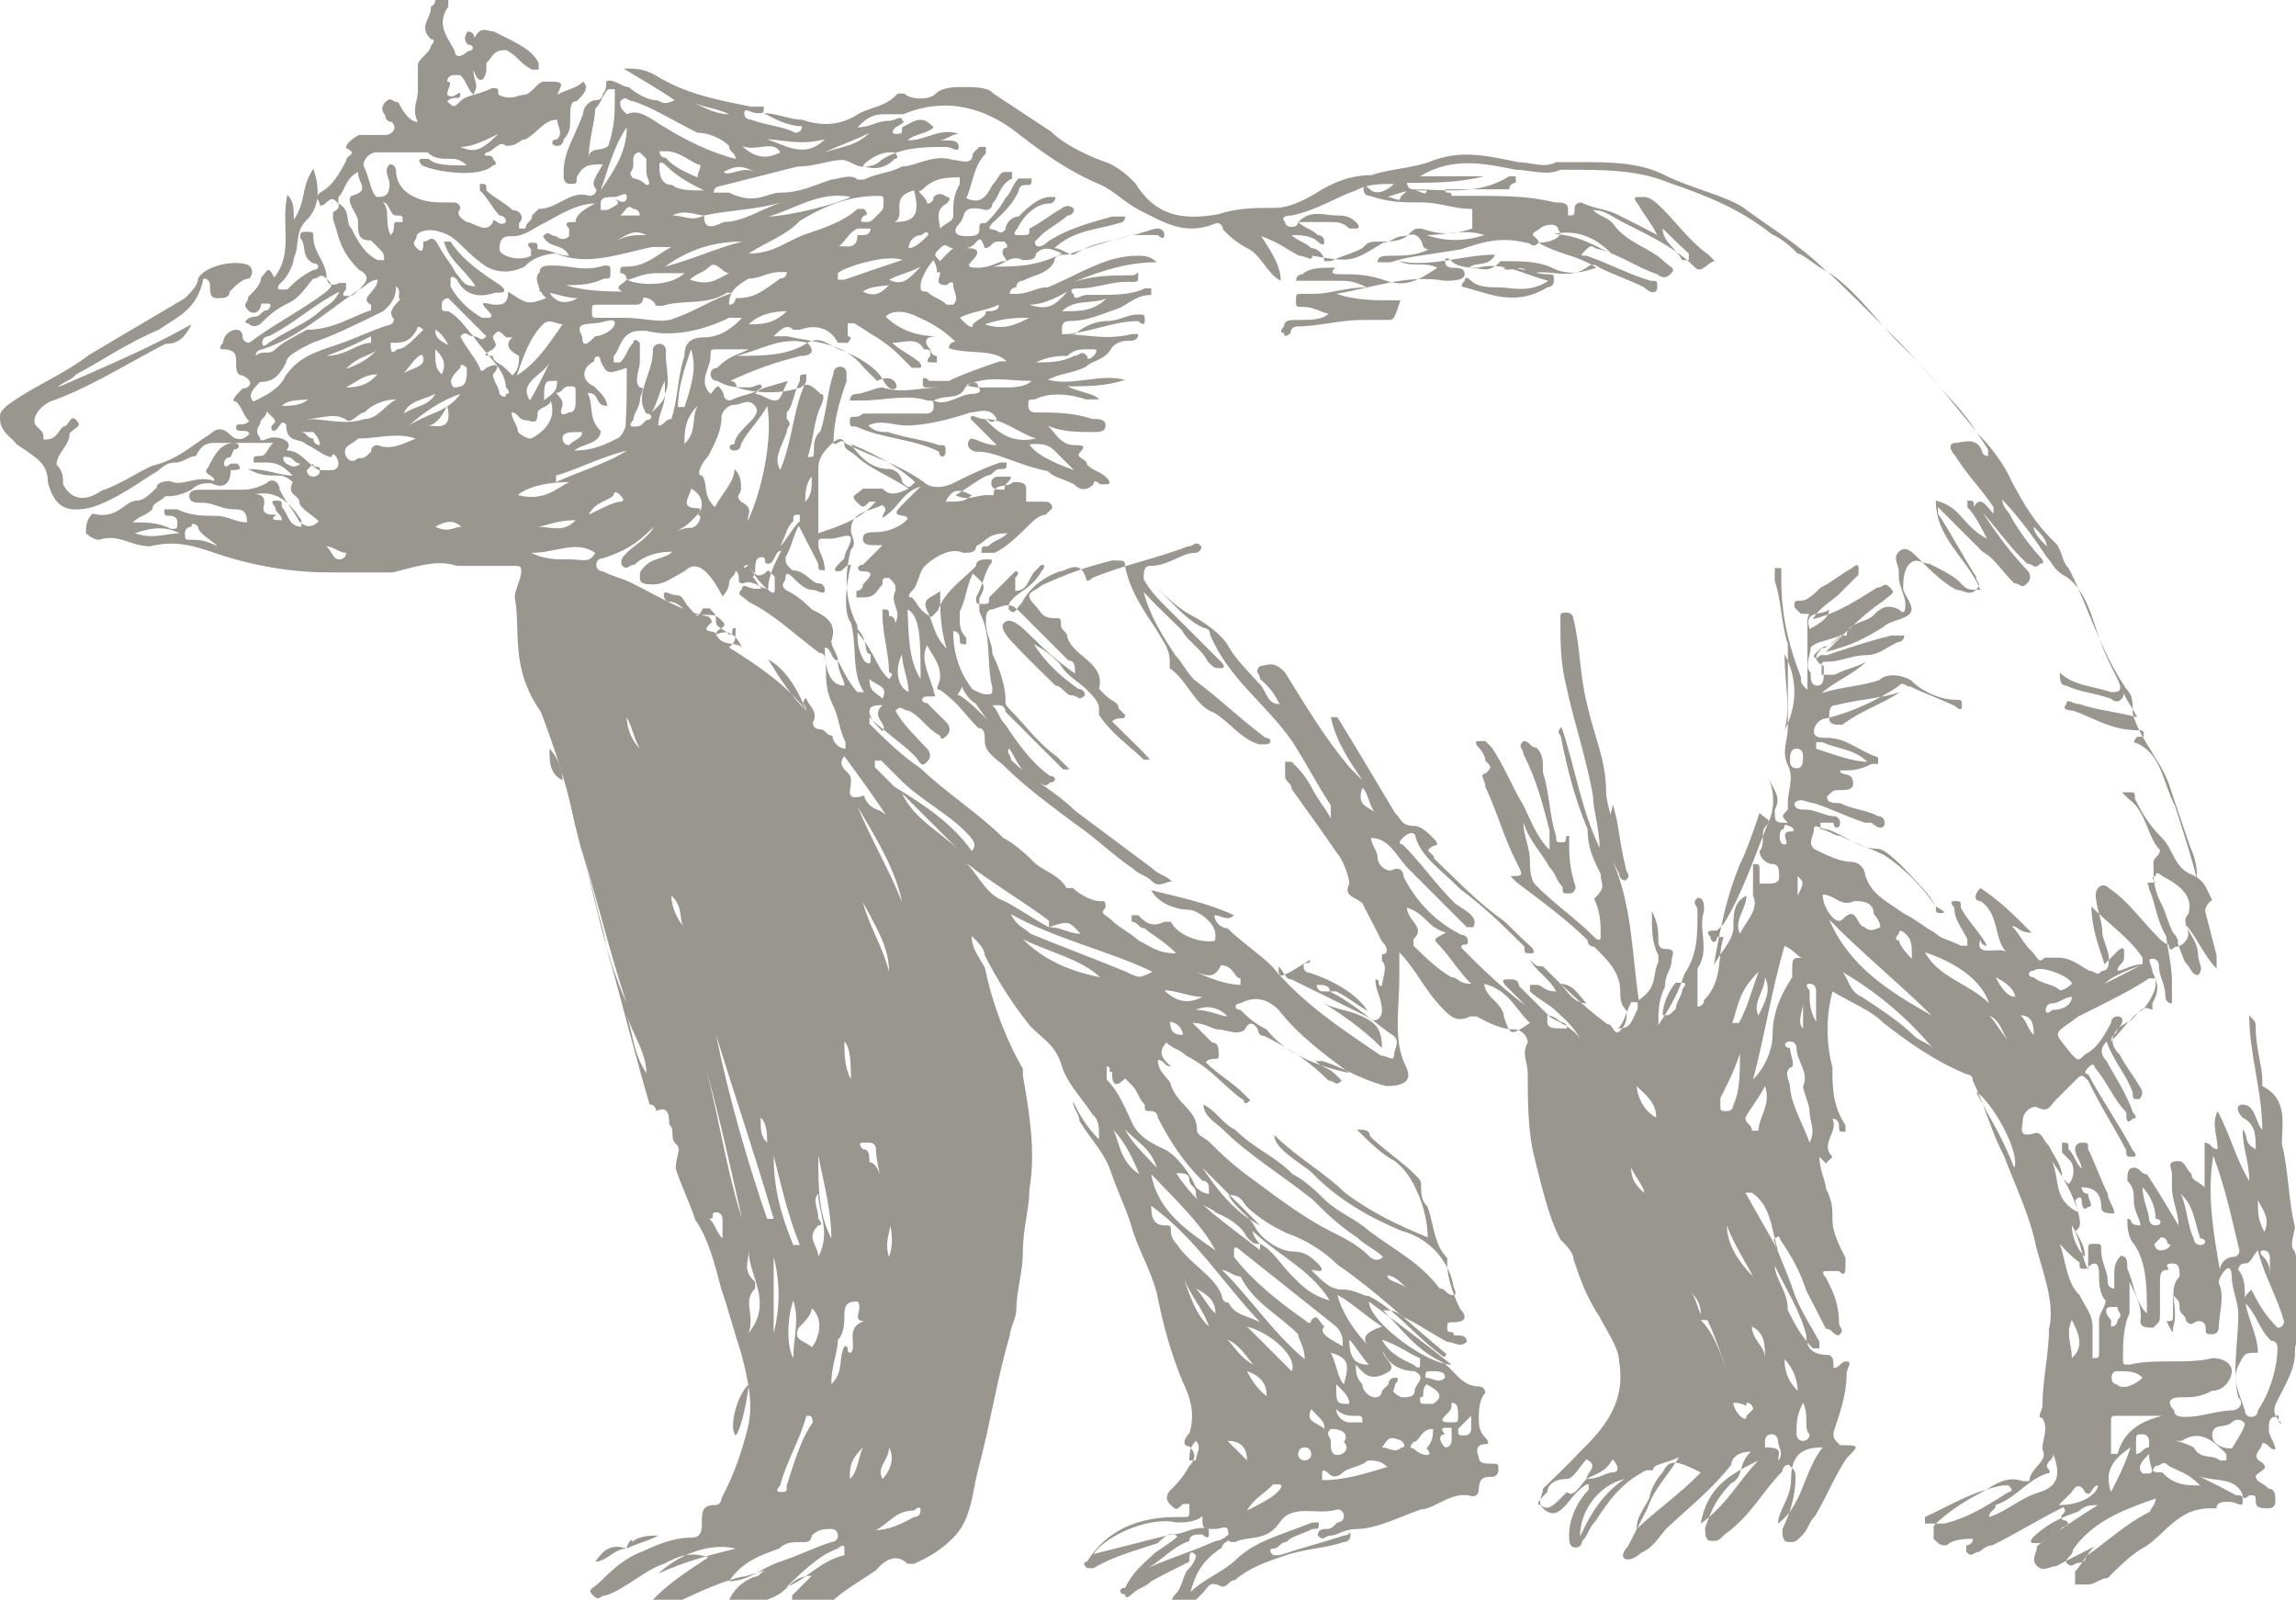 <?xml version="1.0" encoding="utf-8"?>
<!-- Generator: Adobe Illustrator 23.1.0, SVG Export Plug-In . SVG Version: 6.00 Build 0)  -->
<svg version="1.1" id="Layer_1" xmlns="http://www.w3.org/2000/svg" xmlns:xlink="http://www.w3.org/1999/xlink" x="0px" y="0px"
	 viewBox="0 0 211 147" style="enable-background:new 0 0 211 147;" xml:space="preserve">
<style type="text/css">
	.st0{fill:#99958F;}
</style>
<g>
	<path class="st0" d="M30,50.2c0.6,0.6,0.6,1.2,1.2,1.2c0,0,0.6,0,0.6-0.6C31.2,50.8,30.6,50.2,30,50.2z M165.2,82.3
		c0.6-1.2,0.6-1.2,0-1.8C165.2,81.1,165.2,81.7,165.2,82.3z M129.3,118.4c-0.6-0.6-1.2-1.2-1.8-1.2
		C127.5,117.8,128.7,117.8,129.3,118.4z M79.9,62.4c0,1.2,0.6,1.2,1.2,1.8C81.7,63,80.5,63,79.9,62.4z M165.7,69.4
		c0,0,0-0.6-0.6-0.6c-0.6,0-0.6,0.6-0.6,1.2c0,0,0,0.6,0.6,0.6C165.7,70.6,165.7,70,165.7,69.4z M186.9,48.4c0,0.6,0.6,1.2,1.2,1.8
		C188.1,49.6,187.5,49,186.9,48.4z M208.6,117.3c0-0.6,0-1.2,0-1.8c0,0,0-0.6-0.6-0.6c0,0-0.6,0,0,0.6
		C208.6,116.1,208.6,116.7,208.6,117.3z M74.6,43.8c-0.6,0.6-0.6,1.8-0.6,2.3v0.6c0,0,0,0,0-0.6C74.6,45.5,74.6,44.9,74.6,43.8z
		 M92.9,43.8c-0.6,0-0.6,0-1.2,0c0,0-0.6,0-0.6,0.6c0,0.6,0.6,0.6,1.2,0.6C92.3,44.3,92.9,44.3,92.9,43.8z M87.6,22.8
		c-0.6,0-0.6-0.6-1.2,0c-0.6,0.6-0.6,0.6,0,1.2C87,23.3,87.6,22.8,87.6,22.8z M199.2,114.3c0,0,0-0.6-0.6-0.6l-0.6,0.6
		c0,0,0,0.6,0.6,0.6C199.2,114.9,199.8,114.3,199.2,114.3z M109.9,118.4c0.6,0.6,1.2,1.8,1.8,2.3C111.7,119.6,111.1,119,109.9,118.4
		z M126.4,74.7c-0.6-0.6-0.6-1.8-1.2-2.3C124.6,74.1,125.8,74.1,126.4,74.7z M163.4,134.2c0.6-0.6,0-1.2,0-1.8c0,0,0-0.6-0.6-0.6
		c-0.6,0-0.6,0.6-0.6,0.6v0.6C164,133,163.4,133.6,163.4,134.2z M112.8,132.4c0.6,0.6,1.2,1.2,1.8,1.8
		C114.6,133,114,132.4,112.8,132.4z M40,32.1c0,1.2,0,1.8,0.6,2.3C41.1,33.3,40.6,32.7,40,32.1z M40,48.4c1.2,0.6,1.8,0,2.4,0
		C41.7,47.8,41.1,47.8,40,48.4z M57,19.8c0.6,0,1.2,0,1.8,0c0,0,0-0.6-0.6-0.6C57.6,18.7,57.6,19.3,57,19.8z M108.7,95.1
		c0-0.6-0.6-1.2-1.2-1.2C107.6,94.5,107.6,95.1,108.7,95.1z M165.7,92.2c0,0.6-0.6,1.8,0,2.3C165.7,93.9,165.7,93.3,165.7,92.2z
		 M28.8,42.6l-0.6,0.6c0,0.6,0.6,0.6,0.6,0.6s0.6,0,0.6-0.6C29.4,42.6,28.8,43.2,28.8,42.6z M109.9,132.4c-0.6,0.6-0.6,1.2-0.6,1.8
		c0,0,0,0,0.6,0C109.9,133.6,110.5,133,109.9,132.4z M156.3,120.8c0-1.2-0.6-1.8-1.2-2.3C155.8,119,155.8,119.6,156.3,120.8z
		 M81.1,135.9c0.6-0.6,1.2-1.8,0.6-2.9C81.7,134.2,80.5,134.8,81.1,135.9z M41.1,37.3c-0.6,1.2-1.2,1.8-1.8,1.8
		C40,39.1,41.7,39.7,41.1,37.3z M70.5,105c0-0.6,0-1.8-0.6-2.3C69.9,103.8,69.9,104.4,70.5,105z M40,30.3c0,1.2,1.2,1.2,1.8,1.8
		C41.1,32.1,41.1,30.9,40,30.3z M132.8,133c0.6,0,0.6-0.6,0.6-0.6c0-0.6,0-0.6,0-1.2c0,0,0,0-0.6,0s0,0.6,0,0.6
		C132.2,131.8,132.2,132.4,132.8,133z M132.8,126.6c0-0.6-0.6-0.6-1.2-0.6c-0.6,0-0.6,0-0.6,0.6
		C131.7,126.6,132.2,127.2,132.8,126.6C132.8,127.2,132.8,127.2,132.8,126.6z M149.9,107.3c0,1.2,0.6,1.8,1.2,2.3
		C151.1,109.1,150.5,108.5,149.9,107.3z M50.5,68.8c0,1.2,0,2.3,1.2,2.9C51.7,70.6,51.1,69.4,50.5,68.8z M185.7,93.3
		c0.6,0.6,0.6,1.2,1.2,1.8C186.9,94.5,186.9,93.3,185.7,93.3z M207.5,110.3c0,1.2,0,1.8,0.6,2.9C208.6,112,208.1,111.4,207.5,110.3z
		 M168.1,56c-0.6,0.6-2.4,0-1.8,1.8C167.5,57.2,168.1,56.6,168.1,56z M37,34.4c0.6-0.6,2.4-0.6,1.8-1.8C38.2,32.7,37.6,33.8,37,34.4
		z M164,75.8C164,76.4,163.4,76.4,164,75.8c-0.6,0.6-0.6,1.8,0,1.8c0.6,0-0.6-1.2,0.6-1.2C165.2,76.4,164.6,75.8,164,75.8z
		 M59.4,21.6c-1.2-0.6-1.8,0-2.9,0.6C57.6,21.6,58.2,21.6,59.4,21.6z M119.9,133c-0.6,0-0.6,0.6-0.6,0.6c0,0.6,0.6,0.6,0.6,0.6
		s0.6,0,0.6-0.6C120.5,133.6,120.5,133,119.9,133z M81.1,64.8c-0.6,0-1.2,0-1.2,0.6c0,0.6,0.6,1.2,1.2,1.8
		C81.7,66.5,79.9,65.9,81.1,64.8z M66.4,113.8c0-0.6,0-1.2,0-1.8c0,0,0-0.6-0.6-0.6c-0.6,0,0,0.6-0.6,0.6
		C65.8,112.6,65.8,113.2,66.4,113.8z M182.8,93.3c0.6,0.6,1.2,1.8,1.8,2.3C184,95.1,184,93.9,182.8,93.3z M120.5,129.5
		c-0.6,1.2,0.6,1.2,1.2,1.8C121.7,130.7,121.7,130.7,120.5,129.5z M62.9,85.2c-0.6-0.6,0-1.8-1.2-2.9C61.7,83.4,62.3,84.6,62.9,85.2
		z M49.4,48.4c1.2,0,2.4,0.6,3.5-0.6C51.1,47.8,50,48.4,49.4,48.4z M69.4,15.8c-1.2-0.6-1.8-0.6-2.9,0C67,16.3,68.2,15.2,69.4,15.8z
		 M135.2,130.1c-0.6,0.6-0.6,0.6-1.2,1.2c0,0.6,0,0.6,0.6,0.6c0.6,0,0.6-0.6,0.6-0.6C135.2,130.7,135.2,130.1,135.2,130.1z
		 M162.2,124.8c0-1.2,0-2.3-1.2-2.9C161,123.1,162.2,123.7,162.2,124.8z M34.7,34.4c-1.2,0-1.8,0.6-2.9,1.2
		C33.5,35.6,34.1,35,34.7,34.4z M109.9,92.8c1.2,0,2.4,0.6,2.9,0.6C112.3,92.8,111.1,92.2,109.9,92.8z M50,36.8
		c0.6-0.6,1.2-0.6,1.2-1.8h-0.6C50,35,50,35.6,50,36.8z M191.6,115.5c0-1.2-0.6-1.8-1.2-2.9C190.4,113.8,191,114.9,191.6,115.5z
		 M196.3,133.6c0.6,0,0.6-0.6,1.2-0.6v-0.6c0,0,0-0.6-0.6-0.6s-0.6,0-0.6,0.6C196.3,133,196.3,133.6,196.3,133.6z M148.7,94.5
		c1.2,0,1.2-0.6,1.8-1.8v-0.6h-0.6C149.3,93.3,149.3,93.9,148.7,94.5z M142.2,93.3c0,0.6,0,0.6,0,0.6c0,0.6,0.6,0.6,1.2,0.6h0.6
		c0-0.6-0.6-0.6-0.6-0.6C142.8,93.3,142.2,93.3,142.2,93.3z M197.5,133.6c-0.6,0.6-1.2,1.2-0.6,1.8h0.6
		C198.1,135.3,197.5,134.8,197.5,133.6z M152.2,102.7c0-1.2-0.6-1.8-1.8-2.9C150.5,100.9,151.1,102.1,152.2,102.7z M114.6,126
		c0.6,1.2,1.2,1.8,1.8,2.3C116.4,127.8,116.4,126.6,114.6,126z M27.6,39.7c0.6,0,0.6,0.6,1.2,0.6c0,0.6,0.6,0.6,0.6,0.6
		c0-0.6-0.6-1.2-0.6-1.2C28.2,39.7,27.6,39.7,27.6,39.7z M79.3,26.8c1.2,0.6,1.8,0,2.4-0.6C81.1,26.3,79.9,26.3,79.3,26.8z M127,133
		c0.6,0,1.2,0.6,1.8,0c0.6,0,0-0.6,0-0.6C127.5,131.8,127.5,132.4,127,133z M81.7,25.7c1.2,0.6,1.8,0,2.9-1.2
		C83.5,25.1,82.9,25.1,81.7,25.7z M89.3,45.5c-1.2-0.6-1.8-0.6-2.4,0.6C88.2,46.1,88.7,46.1,89.3,45.5z M67,10.5
		c-1.2-0.6-2.4-0.6-3.5-1.2C64.7,9.9,65.8,10.5,67,10.5z M194,121.9c0.6,0,0.6-0.6,0.6-0.6c0.6-0.6,0-0.6,0-1.2c0,0,0,0-0.6,0
		c-0.6,0-0.6,0.6,0,1.2V121.9z M34.7,32.1c-0.6,0.6-1.8,0.6-2.9,1.8C33.5,33.3,34.1,32.7,34.7,32.1z M107,91
		c1.2,1.2,2.4,1.2,3.5,0.6C109.3,91.6,108.1,91,107,91z M75.8,14c1.8-0.6,2.9-0.6,4.1-1.8C78.8,12.8,77,13.4,75.8,14z M122.8,127.2
		c0,1.8,0,1.8,1.2,1.8C124,128.3,123.4,127.8,122.8,127.2z M40,36.2c-1.2,0.6-2.4,0.6-2.9,1.8C38.2,37.3,39.4,37.3,40,36.2z
		 M145.8,92.2c-0.6-0.6-1.2-1.8-2.4-1.8C144,91,144.6,92.2,145.8,92.2z M115.2,125.4c-0.6-0.6-1.2-1.8-2.4-2.3
		C113.4,123.7,114,124.8,115.2,125.4z M53.5,39.7C53.5,39.1,53.5,39.1,53.5,39.7c-1.2,0-1.8,0-1.8,0.6c0,0,0,0.6,0.6,0.6
		C52.9,40.3,53.5,40.3,53.5,39.7z M78.8,57.8c0,1.2,0,1.8,0.6,2.9c0,0,0.6,0.6,0.6,0c0,0,0,0,0-0.6C79.3,60.1,79.9,58.9,78.8,57.8z
		 M183.4,89.8c0.6,1.2,1.2,1.8,1.8,1.8C185.1,91,184.6,90.4,183.4,89.8z M133.4,128.9c0,0.6,0,0.6-0.6,1.2c-0.6,0.6,0,0.6,0.6,0.6
		s0.6,0,0.6-0.6C134,129.5,134,128.9,133.4,128.9z M94.6,28c1.8,0.6,2.4,0,3.5-1.2C97,27.4,95.8,28,94.6,28z M124,123.1
		c0,1.8,0.6,2.3,1.8,2.3C125.2,124.8,124.6,123.7,124,123.1z M122.8,129.5C122.8,130.1,122.8,130.1,122.8,129.5
		c0,0.6,0.6,1.2,1.2,1.2s0.6,0,1.2,0c0-0.6,0-0.6-0.6-0.6C124,130.1,123.4,130.1,122.8,129.5z M190.4,91.6c-0.6,0-1.2,0.6-1.8,0.6
		c-0.6,0-0.6,0.6-0.6,0.6c0,0.6,0.6,0,0.6,0C189.8,92.8,190.4,92.2,190.4,91.6z M35.9,31.5c0,0.6,0,1.2,0.6,0.6
		c0.6,0,1.2-0.6,1.8-1.2l0.6-0.6c-0.6-0.6-0.6,0-0.6,0C37.6,31.5,37,31.5,35.9,31.5z M20,50.2c-0.6-0.6-1.8-1.2-1.8-1.8
		c0,0-0.6-0.6-0.6,0c0,0-0.6,0-0.6,0.6s0,0.6,0.6,0.6C18.2,49.6,18.8,49.6,20,50.2z M25.9,37.3c0.6,0,1.8,0,2.4-0.6
		C27,36.8,26.4,36.8,25.9,37.3z M79.3,133c-1.2,1.2-1.2,1.8-1.2,2.9C78.8,135.3,78.8,134.2,79.3,133z M30,32.7
		c1.8,0,2.9-1.2,4.1-1.2c0,0,0,0,0-0.6C32.9,31.5,31.7,32.1,30,32.7z M88.2,29.2c0.6,0.6,1.2,1.2,1.2,0.6c0.6-0.6,1.2-0.6,1.2-1.2
		c0.6,0,1.2,0,1.2-0.6C90.5,28.6,89.3,28.6,88.2,29.2z M166.9,93.9c0-1.2,0-1.8,0-2.9c0,0,0-0.6-0.6-0.6c-0.6,0,0,0.6,0,0.6
		C166.3,92.2,166.3,92.8,166.9,93.9z M101.7,27.4c-1.2,0.6-2.9,0-4.1,1.2C99.3,28.6,100.5,28.6,101.7,27.4z M57.6,65.9
		c0,1.2,0.6,2.3,1.2,2.9C58.2,67.7,58.2,67.1,57.6,65.9z M165.2,127.8c0-1.2-0.6-2.3-1.2-2.9C164,125.4,164,126.6,165.2,127.8z
		 M54.1,47.3c1.2-0.6,2.4-1.2,2.9-1.2c0,0,0.6,0,0-0.6c0,0-0.6-0.6-0.6,0C55.8,46.1,54.7,46.1,54.1,47.3z M196.9,126.6
		c-0.6-0.6-1.2-0.6-2.4-0.6c-0.6,0-0.6,1.2,0,1.2C195.1,127.8,196.3,127.2,196.9,126.6z M152.8,21c0,1.2,1.2,1.8,1.8,2.9h0.6v-0.6
		C154,22.2,153.4,21.6,152.8,21z M56.4,18.1c-0.6,0-1.2,0-1.2,0.6v0.6h0.6C57,18.7,57,18.7,56.4,18.1c0.6,0.6,1.2,0.6,1.2,0
		C57.6,17.5,57,18.1,56.4,18.1z M16.5,49c-1.2-0.6-2.4-0.6-4.1,0C14.1,49.6,15.3,49,16.5,49z M69.4,36.2c0.6,0,1.2,0.6,1.8,0.6
		c0.6,0,0.6-0.6,1.2-1.8C70.5,35.6,69.9,35.6,69.4,36.2z M127.5,18.1c0.6,0,1.2,0.6,1.2,0c0.6-0.6,0.6-0.6,1.2-0.6
		c0.6,0,1.2,0.6,1.2,0C129.3,17.5,129.3,17.5,127.5,18.1z M114.6,138.8c1.2-0.6,2.4-1.2,2.9-1.8c0,0,0.6-0.6,0-0.6H117
		C116.4,137.1,115.2,137.7,114.6,138.8z M83.5,22.8c0.6,0,1.2-0.6,1.8-1.2c0-0.6-0.6,0-0.6,0C84,21.6,83.5,22.2,83.5,22.8
		C82.3,23.3,82.9,22.8,83.5,22.8z M41.7,35.6c1.2,0,1.2-0.6,1.2-1.8c0,0-0.6-0.6-0.6,0C41.7,34.4,41.1,35,41.7,35.6z M158.7,126
		C159.3,125.4,159.3,125.4,158.7,126c-0.6-1.8-1.2-3.5-1.8-4.7c0,0,0,0-0.6,0C157.5,122.5,158.1,124.3,158.7,126z M81.7,111.4
		c0.6,1.2-0.6,2.3,0,4.1C82.3,113.8,81.7,112.6,81.7,111.4z M45.8,12.3c-1.2,0.6-2.4,1.2-3.5,1.2C43.5,14,44.1,14,45.8,12.3z
		 M77.6,95.7c0,1.2,0,2.3,0.6,3.5C78.2,98,78.2,96.3,77.6,95.7z M131.7,131.3c-1.2,0-1.2,1.2-1.8,1.2c0,0-0.6,0.6,0,0.6
		c0,0,0.6,0.6,1.2,0.6s0-0.6,0-0.6C131.7,132.4,131.7,131.8,131.7,131.3z M190.4,121.3c-0.6,1.2,0,2.3,0,3.5
		C191.6,123.7,191,122.5,190.4,121.3z M165.7,128.9c-0.6,1.2-0.6,1.8-0.6,2.9c0,0,0,0.6,0.6,0.6c0,0,0.6,0,0.6-0.6
		C165.7,131.3,166.3,130.1,165.7,128.9z M161.6,93.3c0.6-1.2,1.2-2.3,0.6-3.5C162.2,91,161,92.2,161.6,93.3z M79.3,15.2
		c1.2,0.6,2.4,0,2.9-0.6c0,0,0.6,0,0-0.6c0,0,0,0-0.6,0C81.7,14,80.5,14,79.3,15.2z M122.3,124.3c0.6,1.2,0.6,2.3,1.2,2.9
		C124,125.4,124,124.8,122.3,124.3z M159.3,128.9c0,0.6,0.6,1.2,0.6,1.2s0.6,0.6,0.6,0l0.6-0.6c0-0.6-0.6-0.6-0.6-0.6
		C160.5,129.5,160.5,128.9,159.3,128.9z M111.1,121.9c-0.6-1.8-1.8-2.9-2.4-4.7C109.3,119,109.9,120.8,111.1,121.9z M175.7,88.1
		c0-1.2,0-1.8-0.6-2.3c0,0-0.6-0.6-0.6,0c0,0-0.6,0.6,0,0.6C174.6,86.9,175.1,87.5,175.7,88.1z M103.4,103.8
		c0.6,1.2,1.8,2.3,2.9,3.5C105.8,105.6,104.6,105,103.4,103.8z M131.1,127.2c-0.6,0.6,0,1.2-0.6,1.2c0,0.6,0,0.6,0.6,0.6
		s0.6,0,0.6,0C132.8,128.3,132.2,127.8,131.1,127.2z M83.5,63.6c0-1.2-0.6-2.3-0.6-3.5C82.3,61.3,82.3,63,83.5,63.6z M62.9,40.8
		c1.2-1.2,0.6-2.3,1.2-3.5C62.9,38.5,62.9,39.7,62.9,40.8z M109.9,89.3C109.9,89.8,109.9,89.8,109.9,89.3c1.2,0.6,2.9,1.2,4.1,1.2
		c0,0,0,0,0-0.6c-0.6,0-0.6-1.2-1.8-1.2C111.7,89.8,111.1,89.8,109.9,89.3z M57.6,41.4c-2.4,0.6-4.7,1.8-6.5,2.3c0,0,0,0,0,0.6
		C53.5,43.2,55.8,42.6,57.6,41.4z M90.5,29.8c1.8,0.6,2.9,0,4.1-0.6C93.5,29.2,92.3,29.2,90.5,29.8z M76.4,22.8
		c0.6-0.6,2.4,0.6,2.4-1.2c0,0,0,0,0.6,0c0,0,0.6,0,0.6-0.6c0,0-0.6,0-1.2,0C77.6,21.6,77.6,22.8,76.4,22.8z M85.8,36.8
		c1.2,0.6,2.4-0.6,3.5-0.6c0,0,1.2,0,0.6-0.6c0-0.6-0.6-0.6-1.2,0C88.2,36.8,87,36.2,85.8,36.8z M171.6,70c-1.2-1.2-2.9-1.2-4.1-1.8
		h-0.6v0.6C168.7,69.4,170.4,70,171.6,70z M80.5,140.6c1.2,0,2.4-0.6,3.5-1.2c0.6,0,0.6-0.6,0.6-0.6c0-0.6-0.6,0-0.6,0
		C82.3,138.8,81.7,140,80.5,140.6z M71.7,50.2C72.3,50.2,72.3,50.2,71.7,50.2c0.6-0.6,1.2-1.8,1.8-2.3v-0.6c-0.6,0-0.6,0-0.6,0.6
		C72.3,48.4,72.3,49,71.7,50.2z M68.2,13.4c1.2,1.2,2.4,1.2,3.5,0.6C71.1,12.8,69.4,14,68.2,13.4z M72.3,28.6
		c-1.8,0-2.9,0.6-3.5,1.2C69.9,29.8,71.1,29.8,72.3,28.6z M57.6,93.3c0.6,1.8,0.6,3.5,1.8,5.3C59.4,96.8,58.2,95.1,57.6,93.3z
		 M158.7,112.6c0,1.8,1.2,3.5,2.4,4.7C160.5,116.1,159.3,114.3,158.7,112.6z M196.9,109.1c0,1.2,0.6,2.3,0.6,2.9c0,0,0,0.6,0.6,0.6
		c0.6,0,0.6-0.6,0-0.6C198.1,110.8,197.5,109.7,196.9,109.1z M122.3,131.3c-0.6,0.6,0,0.6,0,1.2c0,0.6,0,1.2,0.6,1.2
		c0.6,0,1.2-0.6,0.6-1.2C124,131.8,123.4,131.3,122.3,131.3z M52.3,44.3c-2.4,0-4.1,0.6-4.7,1.2C50,46.1,51.1,44.9,52.3,44.3z
		 M70.5,12.8c1.8,0.6,3.5,1.8,5.3,0C73.5,13.4,71.7,12.8,70.5,12.8z M50.5,33.3C50.5,32.7,50.5,32.7,50.5,33.3
		c-0.6,1.2-2.9,1.8-1.8,3.5C49.4,35.6,50,34.4,50.5,33.3z M42.3,36.2c-1.8,0.6-3.5,1.8-4.7,2.9C39.4,37.9,41.1,37.9,42.3,36.2z
		 M74.1,65.3c-1.2-2.9-2.4-4.1-3.5-4.7C71.7,62.4,72.9,64.2,74.1,65.3z M136.4,21.6c-1.8-0.6-3.5,0-5.3,0
		C132.8,22.2,134.6,22.2,136.4,21.6z M67,25.1c-0.6,0-1.2-1.2-1.8-0.6c-0.6,0.6-1.2,0.6-1.8,1.2C65.2,26.3,65.8,25.7,67,25.1z
		 M63.5,32.1c-0.6,1.8-1.2,3.5-1.2,5.3c0,0,0,0,0.6,0C63.5,35.6,64.1,33.8,63.5,32.1z M102.3,103.8c0.6,1.2,0.6,2.9,2.4,4.1
		C104,106.2,103.4,105,102.3,103.8z M127,123.1c0.6,1.2,1.8,1.8,2.9,2.3c0,0,0.6,0.6,0.6,0c0-0.6,0-0.6,0-0.6
		C129.3,124.3,128.7,123.7,127,123.1z M192.8,136.5c-0.6,0-0.6,1.2-1.2,0.6c-0.6-1.2-1.2,0-1.2,0c-0.6,0.6-0.6,0.6-1.2,1.2
		C191.6,138.3,192.8,137.1,192.8,136.5z M202.2,136.5c-1.2-1.2-1.8-1.2-2.9-1.8c-0.6-0.6-0.6,0-1.2,0c-0.6,0.6,0,0.6,0.6,0.6
		C199.8,136.5,201,136.5,202.2,136.5z M162.2,99.8c-0.6,1.2-1.2,1.8-1.8,2.9c0,0.6,0.6,0.6,0.6,1.2h0.6
		C161.6,102.7,162.8,101.5,162.2,99.8z M72.9,124.8c0-1.8,0.6-3.5,0-5.3C72.3,121.3,72.3,123.7,72.9,124.8z M51.7,37.3
		c0,0-0.6,1.2,0.6,0.6c0.6,0,0.6-0.6,0.6-1.2v-0.6c0-0.6,0-0.6-0.6-0.6c-0.6,0-0.6,0.6-1.2,0.6C51.7,36.8,51.7,36.8,51.7,37.3z
		 M53.5,30.9c0,1.2,0.6,0.6,1.2,0c0.6,0,1.8-0.6,1.8-1.2s-1.2,0-1.8,0C53.5,29.8,52.9,29.8,53.5,30.9z M194,137.1
		c0.6-1.2,1.2-2.3,1.8-4.1C194,134.2,193.4,135.3,194,137.1z M81.7,89.3c0-2.3-1.2-4.1-2.4-6.4C79.9,85.2,81.1,86.9,81.7,89.3z
		 M95.2,33.3c1.2,0,2.4,0,3.5-0.6c0.6,0,0.6-0.6,1.2,0c0,0.6,0.6,0,0.6,0s0.6-0.6,0-0.6h-0.6c-0.6,0-1.2,0-1.8,0.6
		C97.6,32.7,96.4,32.7,95.2,33.3z M81.1,109.7c0-1.2-0.6-2.9-0.6-4.1c0,0,0-0.6-0.6-0.6h-0.6c-0.6,0,0,0.6,0,0.6
		c0.6,0,0.6,0.6,0.6,1.2C80.5,106.8,81.1,107.9,81.1,109.7z M68.8,127.2c-1.2,1.2-1.8,4.1-1.2,4.7C68.2,131.3,68.8,127.8,68.8,127.2
		z M148.1,23.3c-1.2-1.2-2.9-2.3-5.3-1.8C145.2,21.6,146.9,22.8,148.1,23.3z M35.9,21.6c0.6-0.6,0-1.2,0.6-1.2H37
		c0-0.6,0-0.6-0.6-0.6s-0.6-1.2-1.2-1.2C35.9,19.3,35.3,20.4,35.9,21.6z M161.6,89.3c-1.8,1.8-1.8,2.9-2.4,4.7c0,0,0,0,0.6,0
		C160.5,92.8,161,91,161.6,89.3z M98.7,43.2c-0.6-0.6-1.2-1.2-1.8-1.8c-0.6-0.6-1.2-0.6-1.8-0.6c-0.6,0-0.6,0,0,0.6
		C95.8,42,97,42.6,98.7,43.2z M64.1,16.3c0-0.6,0.6-1.2,0-1.2c-1.2-0.6-1.8-1.2-2.9-1.2h-0.6c0,0,0,0.6,0.6,0.6
		C61.7,15.2,62.9,15.8,64.1,16.3z M95.2,40.3c-1.8-0.6-2.9-1.8-4.7-1.8C91.7,39.7,92.9,40.8,95.2,40.3z M152.8,93.3
		c0.6,0,0.6,0,1.2-0.6c0-0.6,0.6-1.2,0.6-1.8c0,0,0.6-0.6,0-0.6c-0.6,0-0.6,0-0.6,0C153.4,91,152.8,92.2,152.8,93.3
		C152.8,93.3,152.2,93.3,152.8,93.3z M191,111.4c-0.6-1.8-1.2-2.9-2.4-4.7C189.3,108.5,188.7,110.3,191,111.4z M190.4,90.4
		c0-0.6-2.9-1.8-3.5-1.2c-0.6,0-0.6,0.6,0,0.6c0.6,0.6,1.8,0.6,2.4,1.2C189.8,91,190.4,90.4,190.4,90.4z M74.1,130.1
		c-0.6,2.3-1.8,4.1-2.4,6.4c0,0-0.6,0.6,0,0.6c0.6,0,0.6,0,0.6-0.6c0.6-1.8,1.2-4.1,2.4-5.8C74.6,130.1,74.6,130.1,74.1,130.1z
		 M86.4,54.3c-0.6,0.6-1.8,0.6-1.2,1.8c0.6,1.2,0.6,2.3,1.8,3.5C86.4,57.8,86.4,56,86.4,54.3z M74.6,120.2c0,0.6-0.6,1.2-1.2,1.8
		c-0.6,1.2,0.6,1.2,1.2,1.8C75.2,123.1,75.8,121.3,74.6,120.2z M163.4,114.9c-0.6-1.8-0.6-4.1-2.4-5.3c0,0,0,0-0.6,0L163.4,114.9z
		 M200.4,109.7c0.6,1.2,0.6,2.9,1.2,4.1c0,0,0,0.6,0.6,0.6c0.6,0,0.6-0.6,0-0.6C201.6,112,201.6,110.8,200.4,109.7z M31.2,26.8
		c-2.4,1.2-4.1,2.9-6.5,4.1c0,0-0.6,0-0.6,0.6c0,0.6,0.6,0,0.6,0c1.8-1.2,3.5-1.8,4.7-2.9C30,28,30.6,28,31.2,26.8z M68.8,51.9
		C68.2,51.9,68.2,52.5,68.8,51.9c0.6,1.2,1.2,1.8,1.8,2.3c0,0,0.6,0.6,0.6,0s0-0.6,0-1.2l-0.6-0.6C69.9,53.1,69.4,53.1,68.8,51.9
		C68.8,51.9,69.4,51.9,68.8,51.9z M71.1,106.2c0,2.9,0.6,5.3,1.8,8.2c0,0,0,0,0.6,0C72.3,111.4,71.7,108.5,71.1,106.2z M71.1,122.5
		c0.6-2.3,0.6-4.7,0-7C71.1,117.8,71.1,120.2,71.1,122.5z M149.3,135.9c-2.4,0.6-4.1,2.9-4.1,5.3
		C146.3,138.8,147.5,137.1,149.3,135.9z M55.2,17.5c1.2-1.8,2.4-3.5,2.4-5.8C56.4,13.4,55.8,15.8,55.2,17.5z M75.2,106.2
		c0,2.9,0,5.3,1.2,7.6C76.4,111.4,75.8,109.1,75.2,106.2z M75.2,109.7c-0.6,0.6,0,1.2,0,2.3c0,0,0.6,0.6,0,0.6c-1.2,1.2,0,1.8,0,2.9
		C76.4,113.2,75.2,111.4,75.2,109.7z M84,17.5c-2.4,0.6-0.6,2.3-1.8,2.9C84,20.4,84.6,19.8,84,17.5z M164,67.1c1.2-2.3,1.2-4.7,0-7
		C164,63,164.6,64.8,164,67.1z M127.5,134.8c-0.6-0.6-1.2-0.6-1.8-0.6c-0.6,0.6-1.8,0.6-2.4,1.2c0,0-0.6,0.6-1.2,0
		c0,0-0.6-0.6-0.6,0v0.6h0.6C124,135.9,125.8,135.3,127.5,134.8z M88.2,78.2C88.2,78.2,88.7,78.2,88.2,78.2
		c-1.8-1.8-3.5-3.5-5.3-5.3C84,75.3,86.4,76.4,88.2,78.2z M159.9,96.8C159.9,96.8,159.3,97.4,159.9,96.8c-0.6,1.8-1.2,2.9-1.8,4.1
		v0.6c0,0.6,0,0.6,0.6,0.6c0.6,0,0.6-0.6,0.6-0.6C159.9,100.3,159.9,98.6,159.9,96.8z M97.6,23.3c-1.2-0.6-1.8-0.6-2.4,0
		c0,0.6-0.6,0.6-1.2,0.6c-1.2-0.6-1.8,0.6-2.9,0.6C93.5,24.5,95.2,24.5,97.6,23.3z M118.7,126c0.6-1.2-1.8-3.5-4.1-4.1
		C115.8,123.1,117,124.3,118.7,126z M84.6,62.4c0-3.5,0-5.8-1.2-6.4C83.5,58.3,83.5,60.7,84.6,62.4z M82.9,23.9
		c-1.2-0.6-5.3,0.6-5.9,1.2c0,0,0,0,0,0.6h0.6C79.3,25.1,81.1,24.5,82.9,23.9z M115.8,112.6c-1.8-1.8-3.5-3.5-5.3-5.3
		C111.7,109.1,113.4,111.4,115.8,112.6z M72.3,145.8c1.8-0.6,2.9-2.3,5.3-2.9v-0.6c0-0.6-0.6,0-0.6,0
		C75.2,142.9,73.5,144.7,72.3,145.8z M205.1,130.7c-0.6,0.6-1.8,0-1.8,1.2c0,0.6,0.6,1.2,1.8,1.2c0,0,1.2-1.8,1.2-2.3
		C205.7,130.1,205.1,130.7,205.1,130.7z M63.5,44.9c0,0.6-1.2,1.8,0.6,1.8c0.6,0,0,0.6-0.6,1.2c-0.6,0.6-1.8,1.2-2.9,1.8
		c1.2-0.6,1.8-1.2,2.9-1.2c0.6,0,1.2-1.2,0.6-1.2C64.7,46.7,64.7,45.5,63.5,44.9z M68.8,114.9c0,1.2-0.6,1.8,0.6,2.9c0,0,0,0,0,0.6
		c-1.2,1.2,0,2.3-0.6,4.1C71.1,119.6,68.8,117.3,68.8,114.9z M182.8,139.4c1.8-0.6,2.9-1.8,4.7-2.3c1.8-0.6,1.8-1.8,1.2-3.5
		c0,0.6-0.6,0.6-0.6,1.2c0,0,0.6,0.6,0,0.6c-1.8,0.6-2.9,2.3-4.7,2.9C183.4,138.8,182.8,138.8,182.8,139.4z M54.7,50.8
		c-1.8-1.2-3.5,0-5.9,0c1.2,0.6,2.4,0.6,2.9,0.6C53.5,51.3,54.1,51.9,54.7,50.8z M59.4,14.6L58.8,14c-0.6,0-0.6,0.6-0.6,0.6v0.6
		c0,0.6-0.6,0.6,0,1.2c0.6,0,1.2,0.6,1.2,0.6c0.6,0,0-0.6,0-1.2S59.4,15.2,59.4,14.6z M169.3,58.3c-1.2,0.6-2.4,0.6-2.9,1.2
		c0,0.6-0.6,1.8,0,2.3c0,0.6,0,1.2,0.6,1.2c0.6,0,0.6-0.6,0.6-1.2v-0.6c-1.2-0.6-0.6-1.2,0-1.8C168.1,59.5,168.7,58.9,169.3,58.3z
		 M64.7,17.5c-1.2-0.6-2.4-1.2-3.5-2.3c0,0-0.6-0.6-0.6,0c0,0.6,0,1.8,1.2,1.8C62.3,17.5,63.5,17.5,64.7,17.5z M78.8,74.1
		c1.2,2.9,2.9,5.8,4.1,8.8C82.3,79.9,80.5,77,78.8,74.1z M199.8,132.4c0.6,0,1.8,0.6,1.8,0.6c0.6,1.2,1.8,0.6,2.4,1.2h0.6v-0.6
		c-1.2-1.2-2.4-2.3-4.1-1.2C200.4,132.4,200.4,132.4,199.8,132.4z M78.2,40.8c1.2,1.8,2.4,2.3,3.5,2.3c0.6,0,1.2,0.6,1.2,1.2
		c0.6,0.6,0.6,0.6,1.2,0C82.9,43.2,81.1,42,78.2,40.8z M136.4,90.4c0,0.6,0.6,1.2,0.6,1.2c0.6,0.6,1.2,1.2,1.2,1.8
		c0.6,1.8,0.6,1.8,2.4,0.6C139.3,92.8,138.7,91,136.4,90.4z M45.3,30.9c0,0.6,0.6,0.6,0,1.2c-1.2,0.6-0.6,0.6,0,0.6
		c0,0.6,0.6,0.6,1.2,1.2l0.6,0.6c0.6-0.6,0.6-1.2,0.6-1.8c-1.2-0.6-1.2-1.2-0.6-1.7c0,0,0,0-0.6,0C45.8,30.3,45.8,30.3,45.3,30.9z
		 M68.2,22.2c-2.4,0-4.7,0.6-7.1,2.3C63.5,23.9,65.8,22.8,68.2,22.2z M94,86.3c1.8,1.8,4.1,2.9,7.1,3.5C99.3,88.1,96.4,87.5,94,86.3
		z M38.2,40.3c-1.8-0.6-3.5,0-5.3,0c-0.6,0.6-1.2,0.6-1.2,1.2c0,0.6,0.6,1.2,1.2,0.6c0.6,0,0.6,0,1.2-0.6c0-0.6,0.6-0.6,0.6-0.6
		C35.9,41.4,37,40.8,38.2,40.3z M127,96.3c0-1.8-0.6-2.3-1.8-2.9c-1.2-0.6-2.4-0.6-3.5-1.2C123.4,93.3,125.2,94.5,127,96.3z
		 M67.6,142.3c-2.4-0.6-5.3,0.6-7.1,2.3C62.9,143.5,65.2,142.9,67.6,142.3z M67,28c0.6,0,0.6-0.6,0.6-0.6c1.8,0,2.4-0.6,4.1-1.8
		c0,0,0.6,0,0.6-0.6h-0.6c-1.2,0-1.8,0.6-2.9,0.6C67.6,26.3,67,26.8,67,28z M185.1,107.3c0.6-1.2-1.8-5.8-3.5-7
		C182.8,102.7,184,104.4,185.1,107.3z M85.8,23.9c-0.6,0.6-1.2,1.8-1.2,2.3s0,0.6,0.6,0.6c0.6,0.6,1.2,0.6,1.8,1.2h0.6
		c0.6-0.6,0-1.2,0-1.8s-0.6,0-0.6,0c-1.2,0-0.6-0.6-0.6-1.2C85.8,25.1,86.4,25.1,85.8,23.9C86.4,23.9,86.4,24.5,85.8,23.9z
		 M192.8,138.3c-0.6,0-1.2,0-1.8,0.6c-1.8,0.6-2.9,1.2-4.1,2.3c0,0-0.6,0.6,0,0.6h0.6C189.3,140.6,191,139.4,192.8,138.3z
		 M125.8,123.7c-0.6-0.6-0.6-1.2,1.2-1.8c-1.8-1.2-2.9-2.3-4.1-2.9C123.4,120.8,124.6,122.5,125.8,123.7z M51.7,29.8
		c-0.6,0-1.2-0.6-1.8,0c-1.2,1.2-1.8,2.9-2.4,4.7C49.4,33.3,50.5,31.5,51.7,29.8z M47,37.9c0,0.6,0.6,1.2,0.6,1.8
		c0,0,0.6,0.6,1.2,0.6c1.2-0.6,2.4-1.8,1.8-3.5c0,0.6-1.2,0.6-1.2,1.2c0,1.2-0.6,0.6-1.2,0.6C47.6,38.5,47.6,37.9,47,37.9z
		 M88.7,22.8c0.6,0,1.8,0,0.6,1.2c-0.6,0.6,0,0.6,0.6,0.6c1.2,0,1.8-0.6,2.4-0.6c0.6,0-0.6-0.6,0-1.2c0,0,0.6,0,0-0.6h-0.6
		c-0.6,0-0.6,0.6-1.2,0.6C89.9,21,89.9,22.8,88.7,22.8z M78.2,18.1c-2.9-0.6-5.3,1.2-7.6,1.8C72.9,19.8,77,18.7,78.2,18.1z
		 M25.9,47.8c0-0.6-0.6-0.6-0.6-1.2c0,0-0.6-0.6,0-0.6c0.6,0,0.6,0,0.6,0.6c0.6,0.6,0.6,1.8,1.8,1.8v-0.6c-1.2-1.8-2.4-2.9-4.7-2.3
		c-0.6,0-1.2,0-1.8,0h0.6c1.2,0,2.9-0.6,2.4,1.2c0,0.6,0.6,0.6,1.2,0.6C24.7,47.8,25.3,47.8,25.9,47.8z M78.2,124.3
		c0.6-0.6-0.6-2.3,1.2-2.9c-1.2,0,0-1.2-0.6-1.8c-0.6,0-1.2,0-1.2,1.2c0,0.6,0,1.8-0.6,2.3c0,1.2-0.6,2.3-0.6,4.1
		c1.2-1.2,0.6-2.3,1.2-3.5C78.2,123.7,77.6,124.3,78.2,124.3z M174.6,63.6c-1.8,0.6-3.5,0.6-5.9,1.2c-0.6,0-0.6,0.6-0.6,1.2
		c0,0.6,0.6,0.6,1.2,0.6C171,65.3,172.8,64.8,174.6,63.6z M28.2,38.5c1.8,0,3.5,0.6,5.3,0c1.2,0,1.8-1.2,2.9-1.8
		c-1.2,0-2.4,0.6-2.9,1.2c-0.6,0-1.2,1.2-1.8,0.6C30.6,37.9,29.4,38.5,28.2,38.5z M169.3,89.3c0.6,0.6,0.6,1.8,1.8,2.3
		c1.8,1.2,3.5,2.3,4.7,3.5c0.6,0.6,1.2,0.6,1.8,1.2C175.1,93.3,172.2,91,169.3,89.3z M176.9,87.5c1.2,2.3,4.1,2.9,5.9,4.7
		C182.2,90.4,180.4,88.7,176.9,87.5z M81.7,75.3C81.7,74.7,81.7,74.7,81.7,75.3c-1.2-1.8-2.4-3.5-4.1-5.8c-0.6,0.6,0,1.2,0,1.2
		c0.6,0.6,0.6,0.6,0.6,1.2s-0.6,1.8,1.2,1.2C79.9,74.7,81.1,74.1,81.7,75.3z M64.1,95.7c1.8,5.3,2.4,11.1,4.1,16.3
		C67,106.8,65.8,100.9,64.1,95.7z M89.3,78.2c0.6-0.6,0-1.2-0.6-1.8c-1.8-1.8-4.1-2.9-5.9-4.7c-0.6-0.6-1.2-1.2-1.8-1.8h-0.6v0.6
		c0.6,0.6,1.2,1.2,1.8,1.8C85.2,74.1,87.6,75.8,89.3,78.2z M112.3,116.7c2.4,2.3,4.7,5.8,7.6,8.2c0-1.2-0.6-1.8-0.6-2.3
		c-1.8-1.8-4.1-2.9-5.3-5.3C113.4,117.3,112.8,116.7,112.3,116.7z M125.8,119.6c0,1.8,5.3,5.8,7.6,5.8
		C130.5,123.1,128.1,121.3,125.8,119.6z M71.7,43.2c1.2-2.9,1.2-5.8,2.4-8.2v-0.6c-0.6,0-0.6,0-0.6,0.6c-0.6,1.2-0.6,2.3-1.2,2.9
		v0.6c0.6,0.6,0,0.6,0,1.2C71.7,41.4,71.1,42,71.7,43.2z M161.6,134.2c-2.4,1.2-4.7,2.3-5.3,5.8
		C158.7,138.3,159.9,135.9,161.6,134.2z M198.7,130.1c-1.2,0-2.4,0-4.1,0c-0.6,0-0.6,0-0.6,0.6c0,0.6,0,1.8,0,2.3v0.6h0.6
		C195.1,131.8,196.3,130.7,198.7,130.1C198.7,130.7,198.7,130.7,198.7,130.1z M54.1,14.6C54.1,14.6,54.7,14.6,54.1,14.6
		c0-1.2,1.2-0.6,1.8-1.2c0.6-1.8,0.6-2.9,0.6-4.7V8.2h-0.6c-0.6,0.6-0.6,1.2-1.2,1.8C54.7,11.1,54.1,12.8,54.1,14.6z M57.6,92.2
		c-1.8-5.3-2.9-10.5-4.7-15.8C54.7,81.7,55.2,86.9,57.6,92.2z M105.8,107.9c0.6,3.5,3.5,5.3,5.9,7
		C110.5,112.6,108.1,110.3,105.8,107.9z M129.3,83.4c0,1.2,1.8,1.8,0.6,2.9c0,0,0,0,0,0.6c1.2,1.2,2.4,2.3,3.5,2.9
		c0.6,0,0.6,0.6,1.8,0.6c-1.2-1.2-1.8-2.3-2.9-3.5c-0.6-0.6-0.6-0.6,0.6-1.2C131.1,85.2,131.1,84,129.3,83.4z M85.2,18.7
		c0.6,0,0.6-0.6,0.6-0.6c0.6-0.6,1.2,0,1.2,0c0.6,0,0,0.6,0,0.6c-1.2,0.6-0.6,1.8-0.6,2.3c0.6-0.6,1.2-0.6,1.2-1.2
		c0-1.2,0-1.8,0.6-2.9c0-0.6,0-0.6,0-0.6c-1.2,0-2.4,0-3.5,1.2C84,17.5,85.2,18.1,85.2,18.7z M172.8,85.2c0-0.6-0.6-1.2-0.6-1.2
		c0-1.2-1.2-1.2-1.8-1.2c-1.2,0.6-1.8-0.6-2.9-0.6c0,1.2,1.2,2.9,1.8,2.3c1.2-1.2,1.2,0,1.8,0.6C171.6,85.2,171.6,85.8,172.8,85.2z
		 M68.8,32.1c-1.2,0-2.4,0-2.9,0c-0.6,0-0.6,0-0.6,0.6c0,1.2-1.2,2.3,0,3.5c0.6-0.6,0.6-1.2,1.2,0c0,0,0,0.6,0.6,0.6
		c1.2-0.6,2.4-0.6,2.9-1.2c0-0.6-0.6,0-1.2,0c-1.2,0-1.8,0-2.9-0.6c-0.6,0-0.6-0.6-0.6-0.6c0-0.6,0.6-0.6,0.6-0.6
		C67,32.7,67.6,32.7,68.8,32.1z M32.9,15.8c-1.2,0.6-1.2,1.8-1.8,2.3c0,0,0,0,0,0.6c1.2,0.6,0.6,1.8,1.2,2.3
		c0.6,1.2,1.2,2.3,2.4,2.9c0.6,0,0.6,0,0.6,0c0-0.6,0-0.6-0.6-1.2l-0.6-0.6c-1.2,0-1.2-0.6-1.2-1.8c0-0.6-1.2-1.8-0.6-2.3
		C34.1,17.5,32.9,16.9,32.9,15.8z M67.6,14.6c0-0.6-0.6-0.6-0.6-1.2c-0.6-0.6-1.8-1.2-2.9-1.2c-2.4-1.2-4.1-2.3-5.9-2.9
		c-0.6,0-0.6-0.6-1.2,0c0,0.6,0,0.6,0.6,1.2c1.2-0.6,2.4,0.6,3.5,1.2C62.9,12.8,65.2,14,67.6,14.6z M167.5,133
		c-1.8,0-2.9,0.6-2.9,2.9c0,1.8-1.2,2.9-1.2,4.1C165.7,138.3,165.7,135.3,167.5,133z M124.6,125.4c0,0.6,0,1.2,0.6,1.8
		c0,0.6,0.6,1.2,1.2,1.2c0.6,0,0.6-0.6,0.6-0.6s0,0,0.6-0.6c0,0,0-0.6,0.6-0.6c0.6,0,0,0.6,0,0.6c0,0.6-0.6,0.6,0.6,1.2
		c0.6,0,1.2,0,1.2-0.6c0-0.6,1.2-1.2,0-1.8c-1.2,0-2.4-0.6-2.9-1.8c0,0.6,1.2,1.2,0.6,1.8C125.8,127.2,125.2,126,124.6,125.4z
		 M164,86.9c-1.2,4.1-1.8,8.2-2.9,12.3c1.2-1.2,1.8-2.9,1.8-4.1c0-1.8,0.6-3.5,1.8-5.3c0,0,0,0,0-0.6c0-1.2,0-1.2,1.2-1.2
		C165.2,88.1,165.2,87.5,164,86.9z M67,145.3c1.8,0,2.9-1.2,4.7-1.8c1.8-0.6,2.9-1.2,4.7-1.8c0,0,0.6,0,0.6-0.6c0,0,0-0.6-0.6-0.6
		c-0.6,0-1.2,0-1.8,0.6c0,0,0,0.6-0.6,0.6c-1.2,0-1.8,0-2.4,0.6C69.9,142.9,68.2,143.5,67,145.3z M178.7,140
		c2.4-0.6,4.1-1.8,5.9-2.9c0,0,0.6,0,0-0.6H184c-2.9,0.6-4.7,1.8-7.1,2.9v0.6h0.6C178.1,140,178.7,140,178.7,140z M65.8,95.1
		C65.2,95.1,65.2,95.1,65.8,95.1c1.2,5.8,2.9,11.7,4.7,16.9c0,0,0,0,0.6,0C69.4,106.2,67.6,100.9,65.8,95.1z M166.3,105
		c0.6-1.2,0-1.8,0-2.9c0-0.6-0.6-1.8-0.6-2.3c0.6-1.2-0.6-2.3-0.6-3.5c0,0,0-0.6-0.6-0.6c-0.6,0-0.6,0.6,0,0.6c0,0.6,0.6,1.8,0,1.8
		c-0.6,0.6,0,1.2,0,1.8C164.6,101.5,165.7,103.3,166.3,105z M92.9,84c0.6,1.2,1.2,1.2,1.8,1.8c2.9,1.2,5.9,2.3,8.8,3.5
		c1.2,0.6,1.2,0.6,2.4,0C102.3,87.5,97,86.3,92.9,84z M156.3,135.3c-2.4-1.2-2.9-1.2-3.5,0c-0.6,0.6-1.2,1.8-1.2,2.3
		c-0.6,1.2-1.2,1.8-1.2,2.9C152.2,138.8,154.6,137.1,156.3,135.3z M27.6,42.6C27,42.6,27,42,26.4,42c0,0-0.6,0-0.6-0.6
		c0-0.6,0.6,0,0.6,0c1.2,0,1.8,1.2,2.9,1.8c0.6,0,0.6,0,1.2,0c0,0,0.6,0,0.6-0.6c0-0.6-0.6-1.2-0.6-0.6c-0.6,0-1.2-0.6-2.4-1.2
		c-0.6-0.6-1.8,0-1.8-1.8c-0.6-0.6-0.6,0.6-1.2,0.6c-0.6-0.6,0.6-0.6,0-1.2c0,0,0,0-0.6-0.6c0,0.6-0.6,0.6-0.6,1.2
		c0,0-0.6,0.6,0,1.2c0,0.6,0.6,0,1.2,0c1.2,0,1.8,0.6,1.2,1.2c0,0.6-0.6,0.6,0,1.2C26.4,42.6,27,43.2,27.6,42.6z M177.5,93.3
		c-2.9-2.9-6.5-5.8-9.4-8.8C169.9,88.7,173.4,91,177.5,93.3z M198.1,137.7c-3.5,1.2-5.9,2.3-7.6,4.7c0,0.6-0.6,0.6-0.6,1.2
		c0.6,0.6,0.6,0,1.2,0c0,0,0.6,0,0.6-0.6c1.8-1.2,3.5-2.9,5.9-4.1C197.5,138.8,198.1,138.3,198.1,137.7z M189.3,114.3
		c0.6,1.8,0.6,3.5,1.8,4.7c0.6,1.2,1.2,1.8,1.2,2.9c0,0.6,0,1.8,0,2.3v0.6c0.6,0,0.6,0,0.6-0.6c0-1.2,0-1.8,0-2.9
		c0-0.6,0.6-1.2,0.6-1.8c-0.6-0.6-0.6-1.8-0.6-2.3s0-1.8-1.2-0.6c-0.6,0-0.6,0-0.6-0.6C190.4,115.5,189.8,114.9,189.3,114.3z
		 M105.8,110.8c0,0.6,0,1.8,1.2,1.8c0.6,0,0.6,0,0.6,0.6c0,0.6,0.6,1.2,0.6,1.2c1.2,1.8,3.5,2.9,4.1,4.7c0,0,0,0.6,0.6,0.6
		c0.6,1.2,1.8,1.2,2.9,1.8C112.3,117.8,109.9,113.8,105.8,110.8z M54.7,18.7c-1.8,0-3.5,1.2-4.7,1.8c-1.2,0.6-1.8,1.2-2.9,1.2
		c-0.6,0-1.2,0-1.2,1.2c0,0.6,1.8,1.2,2.9,0.6v-0.6c-0.6-0.6,0-0.6,0-0.6c0.6,0,0.6,0,0.6,0.6c1.2,0,1.8,0.6,2.9,0.6
		c-0.6-1.2-1.8-0.6-2.4-1.8c0.6-0.6,0.6,0,1.2,0c0,0,0.6,0.6,1.2,0V21c-0.6-0.6,0-0.6,0.6-0.6C52.9,19.8,53.5,19.3,54.7,18.7z
		 M197.5,81.7c0.6,1.2,0.6,2.9,1.8,4.7c0,0.6,0,1.2,0.6,0.6c0.6,0,1.2-0.6,1.2-1.2s-0.6-1.2,0-1.8c0.6-1.8-1.2-2.9-2.4-3.5
		c0,0-0.6-0.6-0.6,0c-0.6,0,0,0.6,0,0.6C196.9,81.1,197.5,81.1,197.5,81.7z M34.7,25.7c-0.6,0-1.2,0.6-1.2,0.6
		c-2.9,1.8-5.9,4.7-9.4,5.8c0,0-0.6,0-0.6,0.6c0,0,0,0.6,0,0c0.6-0.6,1.2,0,1.8-0.6c0.6-0.6,1.8-1.2,2.9-1.8c2.4,0,4.1-1.2,5.9-1.8
		V28C32.9,27.4,34.7,26.8,34.7,25.7z M193.4,90.4c1.2-0.6,2.4-1.2,3.5-1.8v-0.6c-1.2-1.8-2.9-2.9-4.7-4.7c0,1.8,0.6,3.5,1.2,5.3
		c0.6-0.6,0.6-0.6,1.2-1.2c0,0,0.6-0.6,0.6,0v0.6c0,0.6-0.6,0.6-0.6,1.2c0.6,0,1.2-0.6,2.4-0.6C195.1,89.3,194,89.8,193.4,90.4z
		 M203.4,106.2c-0.6,3.5,0,7,0.6,10.5c0-0.6,0.6-1.2,1.2-1.2c0.6,0,0.6-0.6,0.6-0.6C205.1,112,204.5,109.1,203.4,106.2z M101.7,98
		c0,0.6,0,0.6,0,1.2c1.2,1.2,1.8,2.9,2.4,4.1c0.6,1.2,1.8,1.8,2.9,2.3c1.2,0.6,2.4,2.3,2.9,3.5c0,0,0.6,0.6,1.2,0.6v-0.6
		c0,0,0-0.6-0.6-0.6c-1.8-1.8-2.9-3.5-4.1-5.8c0,0,0-0.6-0.6-0.6c-0.6,0-0.6,0-0.6-0.6c-0.6-0.6-0.6-1.2-1.2-1.8l-0.6-0.6
		c-1.2,1.2-1.2,0-1.2-0.6C101.7,98.6,102.3,98,101.7,98z M36.4,26.3c0,1.2-0.6,1.8-1.2,2.3c-2.4,1.2-4.7,2.3-6.5,2.9
		c-1.2,0.6-2.4,1.2-2.4,1.8c-0.6,1.2-1.2,1.8-2.4,1.8c-0.6,0.6-1.2,1.2-0.6,1.8c1.2-0.6,2.4-1.2,2.9-2.3c1.2-1.8,2.9-2.3,4.7-2.9
		c1.8-0.6,2.9-1.2,4.7-1.8c0,0,0.6,0,0.6-0.6c-0.6-0.6,0-1.2,0.6-1.8C36.4,27.4,37,26.8,36.4,26.3z M124,98.6
		c-2.4-1.8-4.7-3.5-6.5-5.8c-1.2-1.2-2.4-1.2-3.5-0.6c-0.6,0-0.6,0.6,0,0.6c0.6,0.6,1.2,1.2,2.4,1.8C118.1,96.8,121.1,98,124,98.6z
		 M68.8,23.3c2.4,0,3.5-1.2,5.3-1.8c1.8-0.6,3.5-1.2,4.7-2.3h0.6c0,0,0.6,0.6,0,0.6c0,0-0.6,0.6,0,0.6s0.6,0,1.2-0.6
		c0.6-0.6,0.6-0.6,0.6-1.2c0-0.6,0-0.6-0.6-0.6c-2.9,0-5.3,1.2-7.1,2.3C72.3,21.6,70.5,22.2,68.8,23.3z M123.4,123.7
		c0-0.6,0-1.2-0.6-1.8c-2.9-2.3-5.9-4.7-8.8-7c0,0-0.6-0.6-0.6,0v0.6c1.8,2.3,4.1,4.1,6.5,5.8c0,0,0.6,0.6,0.6,0
		c0.6-0.6,0.6,0,1.2,0.6C121.1,122.5,122.3,123.1,123.4,123.7z M157.5,88.7c0.6-1.2,1.8-2.3,1.8-3.5c0-1.2,0-2.3,1.2-2.9
		c0,1.2-1.2,2.3-0.6,3.5c0.6-1.2,1.8-2.3,1.2-3.5c0-0.6,0-1.8,0-2.3v-0.6c0.6,0,0.6,0,0.6,0.6v0.6v0.6h0.6c0.6,0,1.2,0,1.2-0.6
		s0-1.2-0.6-1.2c-0.6,0-1.2-0.6-1.2-1.2c0.6-0.6,0-1.8,0.6-2.3c0.6-0.6,0-0.6-0.6-1.2c-0.6,1.8-1.2,3.5-1.8,4.7
		C158.7,82.3,158.1,85.2,157.5,88.7z M57.6,33.8C57.6,33.8,57,33.8,57.6,33.8c-1.8,0.6-1.8,0.6-2.4-0.6c0-0.6-0.6-0.6-0.6,0
		c-1.2,0.6-1.2,1.8,0,2.3c0.6,0.6,1.2,1.2,1.2,1.8c-1.2,0-0.6-1.2-1.8-1.2c0.6,1.2,0,2.3,1.2,3.5c0,1.2-1.8,1.2-2.4,1.8
		c1.8,0,2.9-0.6,4.1-1.2c0,0,0.6-0.6,0.6-1.2C57.6,37.3,57.6,35.6,57.6,33.8z M120.5,116.7c1.2,1.2,1.8,1.8,2.9,1.8
		c1.2,0,1.8,0.6,2.4,0.6c2.4,1.2,4.1,3.5,6.5,5.3c0,0,0.6,0.6,0.6,0c-3.5-2.9-6.5-5.8-10-8.2c-1.2-1.2-2.9-2.3-4.7-2.9
		c-1.2-0.6-2.3-1.2-3.5-2.3c-0.6-0.6-0.6-1.2-1.8-1.2c0.6,1.2,1.8,1.8,2.4,2.9c0.6,1.2,2.4,2.3,3.5,2.3c1.2,0,1.8,0.6,2.4,1.2
		c0,0,0.6,0.6,0,0.6H120.5C121.7,116.7,121.1,116.7,120.5,116.7z M194,95.7c1.2-1.2,1.8-2.3,2.9-2.9c0.6-0.6,1.2-1.8,1.2-2.3v-0.6
		h-0.6c-1.8,1.2-4.1,2.3-6.5,3.5c-2.4,1.8-2.4,1.2-0.6,3.5c0.6,0.6,0.6,0.6,1.2,0c1.2-0.6,1.8-1.8,2.4-2.9c0,0,0-0.6,0.6-0.6
		s0.6,0.6,0,1.2C194.5,95.1,194,95.1,194,95.7z M207.5,114.9c-0.6,0.6-0.6,1.2-1.2,1.2s-0.6,0.6-0.6,0.6c0.6,0.6,0.6,1.8,0.6,2.3
		c0,1.8,1.2,3.5,1.2,5.3c-1.2,0-1.2,0-1.8,1.2c-0.6,1.2,0,2.3,0.6,4.1c0,0,0,0.6,0.6,0.6c0,0,0.6,0,0.6-0.6c1.2-1.8,1.8-4.1,1.8-5.8
		c0,0,0-0.6-0.6-0.6c-1.2-1.2-1.2-2.3-2.4-3.5c0-0.6,0-0.6,0.6-1.2c0.6,1.2,1.2,2.3,2.4,3.5c0.6,0,0.6-0.6,0.6-0.6
		C209.2,119,208.1,117.3,207.5,114.9z M83.5,44.9c-1.8-1.2-3.5-1.8-4.7-2.9c-0.6-0.6-1.2-0.6-1.2-1.2c0-0.6-0.6-0.6-1.2,0
		c-0.6,0.6-1.2,1.2-1.2,2.3c0,0.6,0,1.2,0,1.8c0,1.2,0,2.9,0,4.1c1.8-0.6,3.5-1.2,4.7-2.3l0.6-0.6h-0.6c-0.6,0.6-0.6,0.6-1.2,0
		c-0.6-0.6,0-0.6,0.6-1.2c0.6,0,1.2,0,1.8,0C81.7,45.5,82.3,45.5,83.5,44.9z M81.7,62.4c0.6-0.6,0-0.6,0-0.6c0-1.8-0.6-3.5-0.6-5.3
		V56c0.6,0,0.6,0,0.6,0.6c0.6,0,0.6,0.6,0.6,1.2v-0.6c0.6-1.2-0.6-1.8,0-2.9c0-0.6,0-0.6-0.6-1.2c-0.6,0-0.6,0-0.6,0.6
		c-0.6,0.6-0.6,1.2-1.8,1.2h-0.6v-0.6c0,0,0.6,0,0.6-0.6c0.6-0.6,1.2-1.2,0-1.2c-0.6,0-0.6-0.6,0-0.6c0.6-0.6,1.2-1.2,1.8-1.8
		c-0.6,0-0.6,0-0.6,0c-0.6,0-1.2,0-1.2-0.6c0-0.6,0.6-0.6,1.2-0.6c1.2,0,2.4-0.6,2.9-1.2c0-0.6-1.8,0-0.6-1.2
		c0.6-0.6,1.2-1.2,1.8-1.8c-1.8,0.6-1.8,1.8-3.5,2.9c0-0.6,0.6-0.6,0-1.2c-1.2,0.6-2.9,0.6-2.9,2.3c0,0.6,0.6,1.2,0,1.8
		c-0.6,2.3-0.6,4.7,0.6,7v0.6C80.5,60.1,80.5,61.3,81.7,62.4z M70.5,37.3c-0.6,1.2-1.8,2.3-2.4,3.5c0,0,0,0.6-0.6,0.6
		c-0.6,0-0.6-0.6,0-0.6c0-0.6,0.6-1.2,1.2-1.8c0.6-0.6,1.2-1.2,0.6-1.8c-0.6-0.6-1.2,0-1.8,0c-0.6,0-1.2,0.6-1.2,1.2
		c0,1.2-0.6,2.3-1.2,3.5c-0.6,0.6-1.2,1.8-0.6,1.8c0.6,0.6,0,1.8,1.2,2.9c0.6-1.2,1.8-2.3,1.8-3.5c0.6,0.6,0.6,1.2,0.6,1.8
		c0,0.6-0.6,0.6,0,1.2c1.2,0.6,0.6,1.2,0.6,1.8C69.9,45.5,71.1,40.3,70.5,37.3z M128.1,16.9c-1.2,0-2.4,0-3.5,0.6
		c-1.8,0.6-3.5,1.8-5.9,2.3c0,0-1.2,0-0.6,0.6c0,0.6,1.2,0.6,1.2,0c1.2-1.2,2.4-0.6,3.5-0.6c0.6,0,1.2,0,1.8,0.6c0,0,0.6,0.6,0,0.6
		H124c-0.6-0.6-1.2-0.6-1.8-0.6c-1.2,0-1.8,0-2.9,0c0.6,0.6,1.2,0.6,1.8,1.2c0,0,0.6,0,0.6,0.6c0,0.6-0.6,0-0.6,0
		c-0.6-0.6-1.8-0.6-2.4-0.6c0.6,0.6,1.2,0.6,1.8,1.2c0.6,0,1.2,0.6,1.2,1.2h0.6c1.2-0.6,1.8-0.6,2.9-1.2c0.6-0.6,0.6-0.6,1.8-0.6
		c0.6,0,1.8,0,2.4-0.6c0.6-0.6,0.6-0.6,1.2-0.6c1.8,0.6,2.9,0.6,4.7,0c0,0,0-0.6,0-1.2v-0.6c-1.8,0-2.9-0.6-4.7-0.6s-2.9,0-4.7-0.6
		c-0.6,0-0.6-0.6-0.6-0.6s0-0.6,0.6,0S127.5,17.5,128.1,16.9z M78.2,51.9c-0.6,0-0.6,0.6-1.2,0.6c-0.6,0,0-0.6,0-0.6l0.6-0.6
		c0-0.6,0.6-1.2,0.6-1.8c0-0.6-1.2,0-1.8,0c0,0,0,0-0.6,0c-0.6,0-0.6,0-0.6,0.6c0,0.6,0.6,1.2,0.6,2.3c0.6,0,0.6,0,0,0
		c-0.6,0-0.6,0-0.6-0.6c-0.6-1.2-1.2-2.3-1.8-3.5c-0.6,1.2-0.6,1.8-1.2,2.9c0,0.6,0,0.6,0.6,1.2c1.2,0,1.8,1.2,2.4,1.2
		c0.6,0,0.6,0.6,0.6,0.6c0,0.6-0.6,0-1.2,0c-0.6,0-1.2-0.6-1.8-1.2c0,0-0.6-0.6-0.6,0c0,0.6-0.6,0.6,0,1.2c1.2,0.6,1.8,1.2,2.4,1.8
		c1.2,0.6,2.4,1.2,1.8,2.9c0,0.6,0.6,1.2,0.6,1.8c-0.6,0-0.6-1.2-1.2-1.2c0,2.3,0.6,3.5,1.8,3.5c0-0.6-0.6-1.2-0.6-2.3
		c0.6,1.2,1.2,2.3,1.8,2.9h0.6c-1.2-1.8-0.6-4.1-1.2-6.4C77.6,56.6,77.6,54.3,78.2,51.9z M195.7,117.8c0,1.2,0,1.8,0,2.9
		c-0.6,1.2-0.6,2.9-0.6,4.1c0,0.6,0,0.6,0.6,0.6c2.4-0.6,5.3,0,7.6-0.6c1.2,0,1.8,0.6,1.8,1.2s-0.6,1.8-1.8,1.8
		c-1.2,0.6-1.8,0.6-2.9,0.6c-1.2,0-1.2,0.6-0.6,1.2c0,0.6,0.6,0.6,1.2,0.6c1.2,0,2.9-0.6,4.1-0.6c0.6,0,1.2-0.6,0.6-1.2
		c-0.6-2.3,0-5.2,0-7.6c0-1.2-0.6-2.3-0.6-3.5c0,0,0-1.2-0.6-0.6c0,0-0.6,0.6-0.6,1.2c0.6,1.2,0,2.9,0,4.1c0,0,0,0.6-0.6,0.6
		c-0.6,0-0.6,0-0.6-0.6c0,0,0-0.6-0.6-0.6c-0.6,0-0.6,0.6-1.2,0c0-0.6-0.6-0.6-0.6-1.2c0-0.6,0-0.6-0.6-1.2c0,0.6,0,1.2,0,1.8
		s0,0.6-0.6,0.6c0.6,1.2,0.6,1.2,0.6,0.6c0.6-1.8-0.6-3.5,0.6-4.7c0-0.6,0-1.2-0.6-1.2c-1.2,0,0,0.6-0.6,0.6s-0.6,0.6-0.6,1.2
		c0,1.2,0,1.8,0,2.9c0,0.6,0,0.6-0.6,1.2c-0.6,0-1.2,0-1.2-0.6C196.9,120.2,196.3,119,195.7,117.8z M202.8,85.2
		C203.4,85.2,203.4,85.2,202.8,85.2C203.4,84.6,203.4,84.6,202.8,85.2c-0.6-4.1-1.8-7.6-2.9-11.1c-1.2-2.3-1.2-4.7-3.5-5.8
		c-0.6,0,0-0.6,0-0.6h0.6c0-0.6,0-0.6-0.6-0.6c-2.4,0-4.1-1.2-5.9-1.8c0,0-1.2,0-0.6-0.6c0-0.6,0.6,0,1.2,0c1.8,0.6,2.9,0.6,5.3,1.2
		c-0.6-1.2-1.2-1.8-1.2-2.3c0,0.6-0.6,1.2-1.2,0.6c-1.8-0.6-2.9-0.6-4.1-1.2c-0.6,0-0.6-0.6-0.6-1.2c1.2,1.2,2.9,1.2,4.7,1.8
		c0.6,0,1.2,0,0.6-1.2c-0.6-1.2-1.2-2.3-1.8-4.1s-1.2-4.1-2.9-5.3c-1.2-0.6-1.2-1.2-1.8-1.8c-1.2-1.8-2.4-3.5-4.1-5.3
		c0,0.6,0.6,1.2,0.6,1.2c0.6,1.2,1.8,2.9,2.9,4.1c0,0,0.6,0.6,0,0.6c-0.6,0.6-0.6,0-1.2,0l-0.6-0.6c-1.2-1.2-2.4-2.9-3.5-4.1
		c1.2,1.8,2.4,3.5,4.1,5.3c0,0,0.6,0.6,0,1.2c-0.6,0.6-0.6,0-1.2,0c-1.2-1.2-1.8-2.3-2.9-2.9c-1.2-1.2-2.9-2.9-4.1-4.1v0.6
		c1.2,1.8,2.4,4.1,3.5,5.8c0,0.6,0.6,0.6,0,1.2c-0.6,0.6-1.2,0-1.8,0c-1.2-0.6-2.4-1.8-3.5-2.9c-0.6-0.6-1.2-1.2-1.8-0.6
		s0,1.2,0,1.8v0.6c0,0.6,0.6,1.8,0.6,2.3c0,0.6,0,1.2-0.6,0.6c-1.2-0.6-1.8,0-2.4,0.6c-0.6,0.6-2.4,0.6-2.4,1.8h-0.6
		c-0.6,0.6-1.2,1.2-1.8,1.2l-0.6,0.6c0,0.6,0.6,0,0.6,0h0.6c1.8-0.6,3.5-1.2,5.9-1.8c0.6,0,1.2,0,1.2,0c0,0.6-0.6,0.6-0.6,0.6
		c-1.2,0.6-1.8,1.2-2.9,1.2c-1.2,0-2.4,0.6-3.5,0.6c-0.6,0-0.6,0-0.6,0.6v0.6c0.6,0,0.6,0,1.2,0c1.2-0.6,1.8-0.6,2.9-1.2
		c-1.2,1.2-2.9,1.8-4.1,2.9c1.8-0.6,3.5-0.6,5.3-1.2c0.6-0.6,1.8-0.6,2.9,0c1.2,1.2,2.9,1.8,4.1,1.8c0.6,0,0.6,0,0.6,0.6
		s-0.6,0-0.6,0c-1.2-0.6-2.9-1.2-4.1-1.8c-0.6,0-0.6-0.6-1.2,0c-1.8,1.2-4.1,2.3-6.5,2.9c-0.6,0-1.2,0.6-1.2,1.2
		c0,0.6,0.6,0.6,1.2,0.6c1.8,0,2.9,1.2,4.7,1.8c0,0,0,0,0,0.6h-0.6c-1.2,0.6-1.8,0.6-2.9,0.6c0,0.6,1.2,0,1.2,1.2
		c0,0.6-0.6,0.6-1.2,0.6s-0.6,0-1.2,0.6c0,0.6,0.6,0.6,1.2,0.6c1.2,0.6,2.4,0.6,3.5,1.2c0,0,0.6,0,0.6,0.6s-0.6,0.6-1.2,0h-0.6
		c-1.8-0.6-2.9-1.2-4.7-1.8c-0.6,0-1.2-0.6-1.8,0c0,0.6,0.6,0.6,1.2,0.6c0.6,0,1.8,0.6,2.4,0.6c0.6,0,0.6,0.6,0.6,0.6
		c0,0.6-0.6,0.6-0.6,0c0,0,0,0-0.6,0h-0.6v0.6c0.6,0,1.2,0.6,1.8,0.6c1.2,0.6,2.9,1.2,4.1,1.8c1.8,1.2,3.5,2.9,4.7,4.7
		c0,0,1.2,0.6,0.6,0.6s-0.6,0-0.6-0.6c-0.6-1.2-1.8-2.3-2.9-3.5c-0.6-0.6-1.8-1.8-2.4-1.8c-1.8,0-2.9-1.2-4.7-1.8
		c-0.6,0-1.2-0.6-1.2,0c0,0.6-0.6,1.2,0,1.8c1.2,0.6,2.4,1.2,3.5,1.2c0.6,0,1.2,0.6,1.2,1.2c0.6,1.8,1.8,2.3,3.5,3.5
		c1.2,0.6,1.8,1.2,2.9,1.8c0.6,0.6,1.2,0.6,2.4,1.2h0.6v-0.6c-0.6-1.2-1.2-1.8-1.2-2.9c0,0-0.6-0.6,0-0.6c0.6,0,0.6,0,0.6,0.6
		c0.6,1.2,1.8,2.3,2.4,3.5c-0.6,0-0.6-0.6-0.6-0.6c-0.6,1.8,1.8,0.6,2.4,1.2c-1.2-1.2-0.6-3.5-2.4-4.7c-0.6,0-0.6-0.6,0-1.2
		c1.8,1.2,2.9,2.3,4.7,4.1c-1.2,0-1.2-0.6-1.8-0.6c0.6,0.6,1.2,1.8,1.8,2.3c0.6,0.6,0.6,1.2,1.2,0.6c0,0,0.6,0,1.2,0
		c1.2,0,1.8,0.6,2.9,1.2c0.6,0,0.6,0.6,1.2,0c0.6,0,0.6-0.6,0.6-1.2s-0.6-1.8-0.6-2.3c0-1.2-0.6-2.3-0.6-3.5c0-0.6,0.6-1.2,1.2-0.6
		c1.8,1.2,2.9,2.9,4.7,4.7c0,0,0.6,0.6,1.2,0.6c0.6,0,0.6-0.6,0-1.2c-0.6-1.2-0.6-1.8-1.2-2.9c-0.6-1.2-0.6-2.3-0.6-3.5
		c0-0.6,0.6-0.6,0.6-1.2c-1.2-1.2-1.2-3.5-2.9-4.7l-0.6-0.6c0,0,0,0,0.6,0c0.6,0,0.6,0,0.6,0.6c0.6,1.2,1.2,2.3,2.4,3.5
		c1.2,1.2,1.2,2.9,2.9,3.5c1.2,0.6,1.2,1.2,1.8,2.3C202.2,83.4,202.8,84.6,202.8,85.2z M165.2,23.3c-0.6-0.6-1.2-1.2-2.4-1.8
		c-2.9-2.3-5.9-3.5-9.4-4.7c-2.9-1.2-5.9-1.2-9.4-1.2h-0.6c-1.2,0.6-2.9,0-4.1,0c-2.9-0.6-5.9-1.2-8.8,0.6c1.8,0,4.1,0,5.9,0
		c-2.4,0.6-4.7,0.6-7.1,0.6c0,0,0,0.6,0.6,0.6c2.9,0,5.9,0.6,8.8-1.2h0.6v0.6c0,0-0.6,0-0.6,0.6c-1.8,0-3.5,0-5.3,0
		c-0.6,0-0.6,0-0.6,0c0,0.6,0.6,0,0.6,0.6c0.6,0,1.8,0,2.4,0c2.4,0,4.7,0,7.1,0.6c0.6,0,1.2,0,1.2,0.6v0.6c0.6,0,0.6,0,0.6-0.6
		s0.6-0.6,0.6-0.6c1.2,0.6,2.4,0.6,3.5,1.2c1.2,0.6,2.4,1.2,3.5,1.8c-0.6-1.2-1.2-1.8-1.8-2.9c0,0-0.6-0.6,0-0.6h0.6
		c0.6,0,1.2,0.6,1.8,1.2c1.2,1.2,2.4,2.9,4.1,4.1l0.6,0.6c-0.6,0-1.2,1.2-1.8,0.6c-1.8-1.8-4.1-2.9-6.5-4.1
		c-1.2-0.6-1.8-1.2-2.9-1.2c0.6,0.6,1.2,0.6,1.8,1.2c1.2,1.8,3.5,2.3,4.7,3.5c0.6,0.6,1.2,0.6,0.6,1.2c-0.6,0.6-1.2,0-1.2,0
		c-1.8-0.6-3.5-1.8-5.3-2.3c-0.6,0-0.6-0.6-1.2,0c-0.6,0.6-0.6,0.6,0,0.6c1.8,0.6,4.1,1.8,5.9,2.3c0.6,0,0.6,0,0.6,0.6
		s-0.6,0.6-1.2,0c-1.2-0.6-2.9-1.2-4.1-1.8c0,0-0.6-0.6-1.2,0c-1.8,1.2-3.5,0-5.3,0.6c-0.6-1.2-1.8,0-2.4-0.6c0,0,0,0,0.6,0
		c1.2,0,2.4,0.6,3.5,0.6c0.6,0,0.6,0,0.6,0.6c0,0.6-0.6,0.6-0.6,0.6c-2.9,1.8-5.3,0.6-7.6,0c0,0-0.6,0,0-0.6c0,0,0-0.6,0.6,0
		c0.6,0.6,1.8,0.6,2.4,0.6c1.2,0,2.9,0.6,4.7-0.6c-2.4-0.6-4.1-1.8-6.5-1.2c-0.6,0-1.8,0-2.4-0.6c0,0-0.6-0.6-0.6,0
		c0,0.6,0.6,0.6,0.6,0.6c0.6,0,1.2,0,1.2,0.6c0,0.6-1.2,0.6-1.8,0.6c-3.5-0.6-6.5,0.6-10,1.2c1.8,0.6,3.5,0.6,5.3,0.6
		c0.6,0,0.6,0,0.6,0c-0.6,1.8-0.6,1.8-1.2,1.8c-0.6,0-1.8,0-2.4,0c-1.8,0-4.1,0.6-5.9,0.6c0,0-0.6,0-0.6,0.6c0,0-0.6,0.6-0.6,0
		c-0.6,0,0-0.6,0-0.6c0-0.6,0.6-0.6,1.2-0.6c1.2,0,2.4,0,2.9-0.6c-0.6,0-1.2-0.6-2.4-0.6c-0.6,0-0.6,0-0.6-0.6c0-0.6,0-0.6,0.6-0.6
		c0.6,0,0.6,0,1.2,0c1.2,0,2.9-0.6,4.7-0.6c-1.2-0.6-1.8-0.6-2.4-0.6c-1.2,0-2.4,0-3.5,0h-0.6c0,0,0-0.6,0.6-0.6
		c0.6-0.6,1.8-0.6,2.4-0.6h0.6c-0.6,0.6,0,0.6,0.6,0.6c1.2,0,2.4,0,4.1,0.6c1.8,0.6,2.9,0,4.7-1.2c-1.2-0.6-2.4,0-3.5-0.6
		c2.9,0.6,5.9-0.6,8.8-0.6c-0.6,1.2-1.8,0.6-2.4,1.2c1.2,0,1.8,0.6,2.9-0.6h0.6c1.2,0,2.9,0,4.1,0.6c1.2,0.6,2.4,0.6,4.1,0
		c-1.8-1.2-3.5-1.2-5.3-2.3c1.2,0,2.4-0.6,1.8-1.2c0-0.6-1.2-0.6-1.8,0c-1.2,0.6,0,0.6,0,1.2c-0.6,0.6-0.6,0-1.2,0
		c-2.4-0.6-4.1,0-5.9,0.6c-3.5,0.6-4.7,0.6-6.5,1.2c-0.6,0-1.2,0-1.2,0c0-0.6,0.6-0.6,1.2-0.6c1.2,0,2.4,0,3.5-0.6
		c-0.6,0-0.6-0.6-0.6-0.6c-0.6-1.2-1.2-0.6-1.8-0.6c-0.6,0-1.2,0.6-1.8,0.6c-2.9,1.8-2.9,1.8-6.5,1.2c0,0.6-0.6,0-1.2,0
		c-1.2-0.6-1.8-1.2-3.5-1.8c1.2,1.8,1.8,2.9,1.8,4.1c-1.2-0.6-1.8-2.3-2.9-2.9c-1.2-0.6-1.8-1.2-2.4-1.8c0,0,0-0.6-0.6-0.6
		c-2.9,1.2-4.7,0-7.1-1.2c-1.2-0.6-2.4-1.8-3.5-2.3c-2.9-1.2-5.3-2.9-7.6-4.7c-2.9-2.3-6.5-3.5-10.6-1.8c-0.6,0-1.2,0-1.8,0
		c-1.2,0-1.8,0.6-2.4,1.2c1.2,0,1.8-0.6,2.9-0.6c0.6,0,1.2-0.6,1.2,0c0.6,0-0.6,0.6-0.6,0.6s-0.6,0.6,0,0.6c0.6,0,0.6,0,0.6-0.6
		c1.2-0.6,1.8-1.2,2.9,0c-0.6,0.6-1.8,0.6-2.4,1.2c1.8,0,2.9-1.2,4.7-0.6c-0.6,0-1.2,0.6-1.8,0.6h0.6c0.6,0,1.2,0,1.2,0.6
		c0,0.6-0.6,0-1.2,0c-1.8,0-4.1,0-5.9,1.2c-0.6,0.6-1.2,0.6-1.8,0.6c-0.6,0-1.2-0.6-1.8-0.6c-1.2,0-2.4,0.6-4.1,0.6
		c-2.4,0.6-4.7,1.2-7.1,1.8c0,0-0.6,0-0.6,0.6H67c2.4,1.2,3.5,0,4.7,0c1.8,0,2.9-0.6,4.7-1.2c0.6,0,1.8-0.6,2.4,0h0.6
		c1.2-0.6,2.4-0.6,3.5-1.2c1.2,0,2.9-1.2,4.7-0.6c0.6,0,1.8,0.6,1.8-0.6l0.6-0.6h0.6c0,0,0,0,0,0.6c-1.2,1.2-1.2,2.9-1.8,4.1
		c1.2,0.6,1.8,0,2.4-1.2c0.6-0.6,0.6-1.2,1.2-1.2h0.6c0,0,0,0,0,0.6c-1.2,0.6-1.2,1.8-1.8,2.3c0,0.6-0.6,0.6-0.6,0.6
		c-2.4-0.6-1.8,0.6-2.4,1.2c-0.6,0.6-0.6,1.2,0.6,1.2c0.6,0,1.2,0,1.2-0.6s0-0.6,0.6-0.6c0.6-0.6,1.2-1.2,1.8-2.3
		c0.6-0.6,0.6-1.2,1.2-1.8c0.6,0,0.6,0,1.2,0c0,0.6,0,0.6-0.6,0.6c-0.6,0-0.6,0.6-0.6,0.6c-0.6,1.2-1.2,1.8-2.4,2.9
		c-0.6,0.6,0,0.6,0,0.6c0.6,0,0.6,0.6,1.2,0c0-0.6,0.6-1.2,1.2-1.2c0.6-0.6,1.8-1.8,2.9-1.8H97c0,0,0,0.6-0.6,0.6
		c-1.2,0-2.4,1.2-2.9,2.3c0,0-0.6,0.6,0,0.6H94c0.6,0,0.6,0,0.6-0.6c1.2-0.6,1.8-1.2,2.9-1.8c0,0,0.6-0.6,1.2,0c0,0,0,0.6-0.6,0.6
		c-0.6,0.6-1.8,1.2-2.4,1.8l-0.6,0.6c0,0.6,0.6,0.6,1.2,0c1.8-1.2,4.1-1.8,5.9-2.3c0.6,0,1.2,0,1.2,0c0,0.6-0.6,0.6-0.6,0.6
		c-1.8,0.6-4.1,0.6-5.9,2.3c0.6,0,1.2,0.6,1.8,0.6c1.8-1.2,3.5-1.2,5.3-1.8c0.6,0,1.8-0.6,2.4-0.6c0,0,0.6,0,0.6,0.6
		c0,0.6-0.6,0-0.6,0c-0.6,0-1.2,0-2.4,0c-2.4,0.6-4.1,1.2-5.9,1.8c-0.6,0-1.2,0-1.2,0.6c-0.6,1.2-1.8,1.2-2.9,1.8c0,0-0.6,0-0.6,0.6
		c0,0-0.6,0-0.6,0.6h0.6c1.2,0,1.8-0.6,2.9-0.6c2.9-1.2,5.3-2.9,8.2-2.9c0.6,0,1.2,0,1.8,0.6c-2.4,0-4.7,0.6-7.6,1.8
		c1.8-0.6,3.5-0.6,5.3-0.6c0.6,0,0.6-0.6,0.6,0c0,0.6,0,0.6-0.6,0.6c0,0,0,0-0.6,0c-1.2,0-2.9,0.6-4.1,0.6c-0.6,0-1.2,0-0.6,0.6
		c0,0.6,0.6,0,1.2,0c0.6,0,0.6,0,1.2,0c1.2,0,2.9,0,4.1-0.6h0.6v0.6c-1.2,0-1.8,0.6-2.9,1.2c-1.8,0.6-2.9,1.2-4.7,1.2
		c0,0-0.6,0-0.6,0.6v0.6c0.6,0,0.6,0,1.2,0c0.6-0.6,1.8-1.2,2.9-1.2c1.2,0,1.8-0.6,2.9-0.6c0.6,0,0.6,0,0.6,0.6c0,0.6-0.6,0-0.6,0
		c-2.4,0-4.7,1.2-7.1,1.2c2.4,0,4.1,0.6,6.5,0h0.6c0,0.6-0.6,0.6-0.6,0.6c-0.6,0-1.2,0-1.8,0.6c-0.6,1.2-1.8,1.2-2.4,1.8
		c-1.2,0.6-2.4,0.6-3.5,1.2c2.4,0.6,4.7-0.6,7.1,0c-1.8,0.6-3.5,0.6-5.3,0.6c1.2,0.6,2.4,0.6,2.9,1.2c-0.6,0-1.2,0-1.2,0
		c-1.8-0.6-3.5-0.6-4.7,0c-0.6,0-0.6,0-0.6,0.6s0.6,0.6,0.6,0.6c1.8,0,3.5,0,5.3,0.6c0.6,0,1.2,0,1.2,0.6s-0.6,0.6-1.2,0.6
		c-1.2,0-2.9,0-4.1-0.6c0.6,0.6,1.2,1.8,2.4,1.8c0.6,0,1.2,0,0.6,0.6c-0.6,0.6,0.6,0.6,0.6,1.2c0.6,0.6,1.2,0.6,1.8,1.2
		c0,0,0.6,0.6,0,0.6h-0.6c0,0-0.6-0.6-0.6,0c-0.6,0.6-1.2,0.6-1.8,0c-1.2-0.6-1.8-0.6-2.4-1.2c-2.9-0.6-4.7-1.8-6.5-1.8
		c-0.6,0-1.2-0.6-0.6-1.2c0.6,0,1.2,0.6,2.4,0.6c-0.6-0.6-1.2-1.2-1.8-1.8l-0.6-0.6c0-0.6,0.6,0,1.2,0c0.6,0,0.6,0.6,1.2,0
		c-0.6-1.2-1.8-0.6-2.4-0.6c-1.8,0.6-4.1,1.2-5.9,1.2c-1.2,0-2.4-0.6-3.5,0c0.6,0.6,1.2,0.6,1.8,0.6c1.8,0.6,2.9,0.6,4.7,1.2
		c0.6,0,0.6,0,0.6,0.6c0,0.6-0.6,0.6-0.6,0c-2.4-1.2-5.3-1.2-7.6-2.3c-0.6,0-0.6,0-0.6-0.6c0-0.6,0.6,0,1.2-0.6c1.8,0,4.1,0,5.9,0
		c0,0,0.6,0,0.6-0.6s0-0.6-0.6-0.6c-1.8-0.6-4.1,0-5.9,0h-0.6h-0.6c0,0,0-0.6,0.6-0.6c0.6,0,1.8-0.6,2.4-0.6c1.8,0.6,3.5,0,5.3,0
		c0.6,0,1.2,0,1.8-0.6c0,0,0.6,0.6,1.8,0.6c0.6,0,1.8,0,2.4,0c0.6,0,1.8,0,2.4-0.6c-2.4,0-4.1-0.6-6.5,0.6c-0.6,0-1.8,0-2.9,0
		c-0.6,0-0.6,0-0.6-0.6c0-0.6,0.6,0,0.6,0c0.6,0,1.2,0,1.8,0c1.2-0.6,2.9-1.2,4.7-1.8h0.6c-1.2-1.2-3.5-0.6-5.3-1.2
		c0-0.6,0.6-0.6,0.6-0.6c-1.2-1.2-2.4-1.8-3.5-2.3c-1.2-0.6-2.4-0.6-2.9,0c1.2,1.2,2.9,1.8,4.7,1.8c-1.2,0-1.2,0.6-0.6,1.2
		c0,0,0,0.6,0.6,0.6v0.6h-0.6c-0.6,0,0-0.6,0-0.6c0-0.6,0-0.6-0.6-0.6c-0.6-1.2-1.8-0.6-2.9-0.6c0.6,0.6,1.8,1.2,2.4,1.7
		c0,0,0.6,0.6,0,0.6h-0.6c-0.6-0.6-0.6-0.6-1.2-1.2c-1.2-1.2-2.4-1.8-4.1-2.9h-0.6v0.6c0,0,0,0,0,0.6c0,0,0.6,0,0,0.6H77
		c-0.6-1.2-1.8-1.8-3.5-1.2h-0.6c-0.6-0.6-1.2,0-1.8,0.6c0.6,0,0.6,0,1.2,0c2.9,0.6,5.3,0.6,7.1,2.9c0.6,0.6,0.6,0.6,1.2,1.2
		c1.2-0.6,1.8,0,1.8,0.6c-0.6,0.6-1.2-0.6-1.2-0.6c-0.6-1.2-2.4-2.3-4.1-2.9c-1.2-0.6-1.8-1.2-2.9-0.6c-2.4-0.6-4.1,0.6-6.5,1.2
		c2.4,0,4.7,0,6.5-1.2c0.6,0.6,0.6,1.2-0.6,1.2c-2.4,0.6-4.1,1.2-6.5,2.3c0.6,0,0.6,0.6,0.6,0.6c1.8,0.6,4.1,0.6,5.9,0
		c0.6-0.6,1.2,0,1.8,0.6c0.6,0,0,1.2,0,1.2c-0.6,1.2-0.6,2.9-1.2,4.7V42c0.6,0,0.6,0,0.6-0.6c0-0.6,0-1.2,0.6-1.8
		c0.6-1.8,0.6-3.5,1.2-5.3c0,0,0-0.6,0.6-0.6c0.6,0,0.6,0.6,0.6,0.6V35c-0.6,1.8-1.2,3.5-1.2,5.8c0.6,0,0.6-0.6,1.2,0
		c2.4,1.2,4.7,1.8,7.1,3.5c0.6,0.6,1.8,0.6,2.9,0c1.2-0.6,2.4-1.2,4.1-1.8h0.6c0,0.6,0,0.6-0.6,0.6c-0.6,0-0.6,0.6-1.2,0.6
		c-1.2,0.6-1.8,1.2-2.9,1.8c1.2,0.6,1.8,0,2.9,0h0.6c0-1.2,1.2-0.6,1.8-1.2c0.6,0,1.2,0,1.2,0.6c0,0.6,0,0.6,0,1.2
		c0.6,0,1.2,0,1.8,0c0,0,0.6,0,0.6,0.6c0,0,0,0-0.6,0.6c-0.6,0-1.2,0.6-1.8,1.2c-0.6,0.6-1.8,1.8-2.9,2.3c-0.6,0-0.6,0-1.2,0
		c0-0.6,0-0.6,0.6-0.6c0.6-0.6,1.2-0.6,1.8-1.2c-1.8,0-1.8,0.6-2.9,1.2c0,0.6-0.6,0.6-1.2,0.6c-1.2-0.6-2.9,0.6-3.5,1.2
		c-0.6,0.6-0.6,1.8-1.2,2.3c0,0-0.6,0.6,0,0.6c0.6,0.6,0.6,1.2,1.8,1.8c0,0,0,0,0.6-0.6c0.6-1.8,2.4-2.9,3.5-4.1
		c0-0.6,0.6-0.6,1.2-0.6c0.6,0,0,0.6,0,0.6c-0.6,1.2-0.6,1.8-1.2,2.9c0,0.6,0,0.6,0.6,0.6c0.6,0,0.6,0,0.6-0.6
		c0.6-0.6,1.2-1.2,1.8-1.8l0.6-0.6c0.6,0,0,0.6,0,0.6c0,0.6,0,0.6,0,1.2c1.2,0,1.2-1.2,1.8-1.8l0.6-0.6c0.6,0,0,0.6,0,0.6
		c-0.6,1.2-1.8,1.8-2.4,2.3c-0.6,0.6-0.6,0.6-0.6,1.2c0.6,0.6,0.6,0,1.2-0.6c0.6-1.2,1.8-2.3,3.5-2.9c0.6,0,1.8-1.2,2.4,0.6
		c0,0.6,0.6,0,0.6,0c2.9-1.2,5.9-1.8,8.8-2.9c0.6,0,0.6-0.6,1.2,0c0,0.6-0.6,0.6-0.6,0.6c-1.2,0-2.4,1.2-4.1,1.2
		c-0.6,0-0.6,0.6-0.6,1.2c0.6,1.2,1.8,2.3,2.4,2.9c1.8,1.8,2.9,2.9,4.7,4.7c0,0,0.6,0.6,0,0.6c-0.6,0-0.6,0-1.2-0.6
		c-0.6-1.2-1.8-1.8-2.4-2.9c-1.2-1.2-2.4-2.3-3.5-3.5c0.6,2.3,1.8,4.1,2.9,5.8c0.6,0.6,1.2,1.8,1.8,2.3c2.4,1.8,4.1,3.5,6.5,5.3
		c0.6,0,0.6,0.6,0,0.6h-0.6c-1.8-0.6-2.4-1.8-4.1-2.9c-1.8-0.6-2.4-2.9-4.1-4.1v-0.6c0-1.2-0.6-1.8-1.2-2.9
		c-1.2-1.8-2.4-3.5-2.9-5.8c0-0.6,0-0.6-1.2-0.6c-2.4,0.6-4.1,1.2-6.5,2.3c-0.6,0.6-1.8,0.6-0.6,1.8c0.6,0.6,0.6,1.2,1.8,1.2
		c0.6,0,0.6,0,0.6,0.6c0,0.6,0.6,0.6,0.6,1.2c0.6,1.8,3.5,2.3,2.9,4.7c0,0,0,0,0.6,0.6c0.6,0.6,1.2,0.6,1.2,1.2l0.6,0.6
		c0,0.6-0.6,0-1.2,0.6c1.2,1.2,2.4,2.3,3.5,3.5c-0.6,0-0.6,0-0.6,0c-1.2-1.2-2.9-2.3-4.1-4.1v-0.6c0-0.6-0.6-1.2-1.2-1.8
		c-0.6-0.6-1.8-1.2-2.4-2.3c-0.6-0.6-1.2-1.2-2.4-1.8c1.2,1.8,2.4,2.9,4.1,4.1c0,0,0.6,0,0.6,0.6c-0.6,0.6-0.6,0-1.2,0
		S97.6,63,97,63c-1.2-1.2-2.4-2.3-3.5-3.5c-0.6-0.6-1.8-1.8-1.2-2.3c0.6-0.6,1.8,0.6,2.4,1.2c1.2,1.2,2.4,2.3,4.1,3.5
		c0-0.6,0-1.2-0.6-1.2c-1.2-1.2-2.9-2.9-4.1-4.1c-1.2-1.2-1.2-1.2-2.9-0.6c-0.6,0-0.6,0.6-0.6,1.2c0,1.2,0.6,1.8,0.6,2.9
		c0.6,1.2,1.2,2.9,1.2,4.1c0,0.6,0,0.6,0.6,1.2c1.2,1.2,2.4,2.9,4.1,4.1c0.6,0.6,0.6,0.6,1.2,1.2c-0.6,0-0.6,0-0.6,0
		c-1.8-1.8-3.5-3.5-5.3-5.3c0,0,0-0.6-0.6-0.6h-0.6c0.6,0.6,0.6,1.2,1.2,1.8c1.2,1.8,2.4,3.5,4.1,4.7c0.6,0,0.6,0.6,0,0.6
		c-0.6,0.6-0.6,0-1.2,0c-1.2-0.6-1.8-1.8-2.4-2.9c-1.2-1.8-2.9-3.5-4.1-5.8c0.6,0,1.2,0.6,1.8,0.6c0.6,0,0.6,0,0.6-0.6
		c-0.6-2.3,0-4.7-1.2-7c0-0.6,0-0.6,0-1.2c0.6-1.2,0.6-1.2-0.6-2.3c-0.6,1.2-0.6,2.3-1.2,3.5v0.6c0,0.6,0,1.2,0.6,1.8v0.6
		c-0.6,0-0.6,0-0.6-0.6c0,0,0-0.6-0.6-0.6c0,2.9,1.2,5.3,3.5,7c-1.8,0-2.4-1.2-2.9-2.3c0.6,0.6-0.6,1.2,0,1.2
		c1.8,1.2,2.9,2.9,4.7,4.1c0,0,0.6,0.6,0,0.6c-0.6,0.6,0,0.6,0,1.2c1.8,1.8,4.1,2.9,5.9,4.7c2.4,1.8,4.7,3.5,7.1,5.3
		c0.6,0.6,1.2,0.6,1.8,1.2c-0.6,0-1.2,0.6-1.8,0c-0.6-0.6-1.2-0.6-1.8-1.2c-1.8-1.2-3.5-2.9-5.3-4.1c-2.4-1.8-4.7-3.5-6.5-5.3
		c-0.6-0.6-1.8-1.2-1.8-2.3c0-0.6,0-1.2-0.6-1.2c-1.2-1.2-1.8-2.3-3.5-3.5c-0.6,0,0-0.6,0-1.2c0-1.2-0.6-1.8-1.2-2.9
		c-0.6,1.2,0,2.3,0.6,4.1c0,0.6,0.6,0.6-0.6,0.6c-0.6,0-0.6,0.6,0,0.6c0.6,0.6,1.2,1.2,1.8,1.8c0,0,0.6,0.6,0,1.2
		c-0.6,0.6-0.6,0-0.6,0c-1.2-0.6-1.8-1.8-2.9-2.3c-0.6,0-0.6-0.6-1.2,0c0.6,1.2,1.8,2.3,2.9,3.5c0,0,0.6,0.6,0,1.2
		c-0.6,0.6-0.6,0-1.2-0.6c-1.2-1.2-2.9-2.3-4.1-3.5c0,0.6,0,0.6,0,0.6c1.2,1.2,2.9,2.9,4.7,4.1c2.4,2.3,5.3,4.1,7.6,6.4
		c1.2,0.6,2.4,1.8,2.9,2.3c0.6,0.6,2.4,1.2,2.9,2.3c0,0,0,0,0.6,0c0.6,0.6,1.8,1.2,2.4,1.2c0.6,0,0.6,0,0.6,0.6
		c-0.6,0.6,0,0.6,0.6,1.2c0.6,0.6,1.8,1.2,2.4,1.8c1.2,0.6,1.8,1.2,3.5,1.2c-1.2-1.2-2.4-1.8-2.9-2.3c-0.6,0-0.6-0.6-1.2-0.6v-0.6
		h0.6c0.6,0.6,1.2,1.2,2.4,0.6c0,0,0,0,0.6,0c0.6,1.2,2.4,1.8,3.5,1.8c0.6,0,0.6,0,0.6-0.6c0-1.2-1.8-2.3-2.4-2.3
		c-1.2,0-2.9-0.6-3.5-1.8c2.4,0.6,5.3,1.2,7.6,2.3c-0.6,0.6-1.2,0-1.8,0c0,0.6,0.6,1.2,1.2,1.2c1.2,1.2,2.9,2.3,4.1,3.5
		c2.9,3.5,6.5,5.8,10,8.2c0.6,0,1.2,0.6,1.2,0s0.6-1.2,0-1.8c-1.8-1.2-3.5-2.9-5.9-4.1h-0.6c-0.6,0-0.6-0.6-0.6-0.6
		c0.6,0,1.2,0,1.2,0.6c0,0,0,0,0.6,0c1.2,0.6,1.8,1.2,2.9,1.8c-1.2-1.8-3.5-2.9-5.3-3.5c0,0-0.6,0-0.6-0.6c0-0.6,0.6,0,0.6-0.6
		c-2.9,1.8-2.9,1.8-2.9,0.6c0.6,0.6,0.6,1.2,1.2,1.2c2.4,1.2,4.7,2.3,7.1,3.5c0.6,0.6,1.2,0,1.2-0.6c0-1.2-0.6-1.8-0.6-2.9
		c0.6,0,0,0.6,0.6,0.6c0-0.6,0.6-1.8,0-2.3v-0.6c0.6,0,0.6-0.6,0-1.2c-0.6-1.2-1.2-2.3-1.8-3.5c-0.6-0.6-1.8-0.6-1.2-1.8
		c0-0.6-0.6-2.3-1.2-2.9c-1.2-1.8-2.9-4.1-4.1-5.8c0-0.6-0.6-0.6-0.6-1.2V70h0.6c0.6,0.6,1.2,1.2,1.8,2.3c0.6,1.2,1.2,1.8,1.8,2.9
		c0-0.6,0-1.2,0-1.2c-1.2-1.8-2.4-4.1-3.5-5.8c-2.4-3.5-5.9-5.8-7.6-9.9c0-0.6-0.6-0.6-0.6-0.6c-1.2-0.6-1.8-1.2-2.9-2.3
		c-0.6-0.6-1.2-1.2-1.8-1.8c1.2,1.2,2.4,2.3,3.5,2.9c1.2,0.6,2.9,1.8,3.5,2.9s1.8,2.3,2.9,3.5c0.6,0.6,0.6,1.8,1.8,1.8
		c-0.6-1.2-1.2-1.8-1.8-2.3c0-0.6-0.6-0.6,0-1.2c0.6,0,1.2-0.6,2.3,0.6c1.8,2.9,3.5,5.8,5.9,8.7c0.6,0.6,0.6,0.6,1.2,1.2
		c-1.2-1.8-2.4-3.5-2.9-5.8c0.6,0,0.6,0,0.6,0c1.8,2.9,3.5,5.8,5.3,8.8c0.6,0.6,0.6,1.2,1.8,1.2c0.6,0,1.2,0.6,1.8,1.2
		c0,0,0.6,0.6,0,0.6c-1.2,0.6,0,0.6,0,1.2c2.4,2.3,4.1,4.1,6.5,5.8c0.6,0.6,1.2,1.2,2.4,2.3c0,0,0.6,0.6,0,0.6c-0.6,0-0.6,0-0.6-0.6
		c-1.8-1.8-3.5-3.5-5.9-5.3c-1.8-1.8-3.5-2.9-4.1-4.7c0-0.6-0.6-0.6-1.2,0s0,0.6,0,0.6c1.8,1.8,2.9,3.5,4.7,5.3
		c0.6,0.6,2.4,1.2,1.8,2.3c-0.6,0-0.6,0-0.6,0c-1.8-1.8-3.5-3.5-5.3-5.3c-1.2-1.2-1.8-2.9-3.5-2.9c0,0.6,0.6,1.2,0.6,1.8
		s0.6,1.2,1.2,1.2c1.2-0.6,1.2,0.6,1.2,0.6c1.2,2.3,2.9,4.1,5.3,5.3c0,0,0.6,0,0.6,0.6c0,0.6-0.6,0-0.6,0.6c1.8,1.8,3.5,3.5,5.9,5.3
		c-0.6-0.6-1.2-1.2-1.8-1.8c0,0-0.6-0.6,0-0.6h0.6c0,0,0.6,0,0.6,0.6c1.2,1.2,1.8,1.8,2.9,2.9c1.2,0.6,2.4,1.2,2.9,2.3
		c-0.6-1.2-1.2-1.8-2.4-2.9c-0.6-0.6-1.8-1.2-2.4-1.8v-0.6h0.6c0.6,0,0.6,0.6,1.8,0.6c-0.6-1.2-1.8-1.8-2.4-2.9
		c0.6,0.6,0.6,0.6,1.2,0.6c1.8,1.8,3.5,3.5,5.9,5.3c0.6,0,0.6,1.2,1.2,0.6c0.6-0.6,0.6-1.2,0.6-1.8c-0.6-0.6-0.6-1.2-0.6-1.8
		c0-1.8-1.2-2.9-2.4-4.1c0,0-0.6,0-0.6-0.6c-1.8-1.8-4.1-3.5-6.5-5.3l-0.6-0.6c1.2,0,1.2,0,0.6-1.2c-1.2-2.3-1.8-4.7-2.9-7
		c0-0.6-0.6-1.2,0-1.2c0.6-0.6,0.6-0.6,0-1.2c0-0.6-0.6-1.2-0.6-1.2s-0.6-0.6,0-0.6s0.6,0,0.6,0l0.6,0.6c1.2,1.8,1.8,3.5,2.9,5.3
		c0.6,1.2,1.2,2.9,2.4,4.1c0-0.6,0-1.2,0-1.8c-0.6-2.3-1.2-4.7-2.4-7c0-0.6-0.6-0.6,0-1.2c0.6,0,0.6,0.6,1.2,0.6
		c0.6,0.6,0.6,1.2,0.6,2.3c0.6,1.8,0.6,4.1,1.2,5.8c0,0.6,0,0.6,0.6,0.6c0.6,0,0-0.6,0.6-0.6c0,1.8,0,2.9,0.6,4.7c0,0,0,0.6-0.6,0.6
		c-0.6,0-0.6,0-0.6-0.6c-0.6-0.6-0.6-1.2-1.2-1.8c-0.6-1.2-1.8-2.3-2.4-4.1c0,1.2,0.6,2.3,0.6,3.5c0,0.6,0,1.8,0.6,2.3
		c1.8,1.8,3.5,2.9,5.3,4.7c0,0,0.6,0.6,0.6,0c0-1.2,0-2.3-0.6-3.5c1.2-1.2,0.6-1.2,0.6-2.3c-0.6-1.2-1.2-2.3-1.2-4.1
		c-1.2-2.9-1.8-5.3-2.4-8.2c0-0.6-0.6-0.6,0-1.2c1.2,3.5,1.8,7.6,3.5,11.1c0-1.8-0.6-3.5-0.6-4.7c-0.6-3.5-1.8-7-2.4-9.9
		c-0.6-2.3-0.6-4.1-0.6-6.4c0-0.6,0-0.6,0.6-0.6c0.6,0,0.6,0.6,0.6,0.6c0.6,2.3,0.6,5.3,1.2,7.6c0.6,2.9,1.8,5.3,1.8,8.2
		c0,1.2,0.6,2.3,0.6,3.5c-0.6-0.6,0-1.8,0-2.3c0.6,1.8,0.6,3.5,1.2,5.8c0,0.6,0.6,0.6,0,1.2c-0.6,0-0.6-0.6-0.6-0.6
		c-0.6-1.2-0.6-1.2-0.6-1.2c1.8,4.1,1.8,8.8,2.4,12.8c1.8-1.2,1.2-2.3,1.8-3.5c0,0,0,0,0-0.6c-0.6-1.2-0.6-2.3-0.6-4.1
		c0.6,1.2,0.6,1.8,0.6,2.9c0,0,0,0.6,0.6,0.6c1.2,0,0.6,0.6,0.6,1.2c0,0.6-0.6,1.2-0.6,2.3c-0.6,1.2-0.6,2.3-0.6,3.5
		c1.2-1.8,1.8-2.9,2.4-4.7c1.2-1.8,1.2-3.5,1.2-5.8c0-0.6-0.6-0.6,0-1.2c0.6,0,0.6,0.6,0.6,1.2c-0.6,1.8,0.6,3.5-0.6,5.3v0.6
		c0,0.6,0,1.8,0,2.3v0.6c0,0,0.6,0,0.6-0.6c1.8-1.8,1.2-4.1,1.8-5.8c-0.6,0-0.6,0-0.6,0c0,0.6-0.6,0.6-0.6,0c-0.6-0.6,0-0.6,0.6-0.6
		l0.6-0.6c1.8-2.9,2.9-6.4,4.1-9.3c0.6-1.2,0.6-2.9,0-4.1c0.6,1.2,1.2,1.8,0.6,2.9c0,1.2,0,1.2,1.2,1.2c-0.6-0.6-0.6-0.6,0-1.2v-0.6
		c0-1.2,0.6-2.3,0-3.5c-0.6-1.2,0-2.3,0-3.5c0-2.3,0-4.7,0-7.6c-0.6-1.8-0.6-4.1-1.2-5.8v-0.6v-0.6h0.6c0,0.6,0,0.6,0,1.2
		c0,2.9,0.6,5.8,1.8,8.8c0,0.6,0,0.6,0.6,1.2c0-0.6,0-1.8,0-2.3c0-1.2,0-2.9,0-4.1c0-0.6,0.6-0.6-0.6-0.6l-0.6-0.6
		c0-0.6,0-0.6,0.6-0.6c0.6,0,1.2-0.6,1.8-1.2c1.2-0.6,1.8-1.2,2.9-1.8c0,0,0.6-0.6,0.6,0v0.6c-0.6,0.6-1.2,1.2-1.8,1.8
		c-0.6,0.6-1.8,1.2-2.4,2.3c2.4-0.6,4.1-1.8,5.9-2.9c0.6,0,0.6-0.6,1.2,0c0.6,0.6,0,0.6-0.6,1.2c-1.8,1.2-3.5,2.9-5.3,4.7
		c2.4-0.6,3.5-1.2,5.3-2.3c0.6-0.6,1.8-0.6,2.4-1.2c0.6-0.6-0.6-1.8-0.6-2.3s0-1.8,0.6-2.3c0.6-0.6,1.2,0,1.8,0
		c1.2,0.6,2.4,1.2,2.9,1.8c0.6,0.6,0.6,0.6,1.8,0.6c-1.2-2.9-4.1-4.7-4.1-8.2c2.4,0.6,2.4,2.3,4.7,3.5c-0.6-1.2-1.2-2.3-1.8-2.9
		v-0.6c0.6,0,0.6,0,0.6,0.6c0.6-1.2,1.2,0,1.8,0.6c0-0.6,0-0.6,0-0.6c-1.2-1.8-2.4-2.9-3.5-4.7c-0.6-0.6-0.6-1.2,0-1.2
		c0.6,0,1.8-0.6,2.4,0.6c0,0,0,0.6,0.6,0.6c0,0,0,0,0-0.6c-1.2-1.8-1.8-2.9-3.5-4.7s-3.5-4.1-5.3-5.8c-1.8-1.8-4.1-4.1-5.9-5.8
		C166.9,24.5,165.7,23.3,165.2,23.3z M65.8,58.3c0.6,1.2,1.8,0.6,2.4,1.2C67.6,58.3,67,57.8,65.8,58.3
		C65.8,57.8,65.8,57.8,65.8,58.3c0-0.6,1.2-0.6,0.6-1.2c-0.6-0.6-0.6-0.6-1.8-0.6c-0.6,0-0.6,0-1.2,0c-0.6-0.6-1.2-1.2-1.8-1.2
		c-0.6,0-0.6-0.6-0.6-0.6c0-0.6,0.6,0,1.2,0c0.6,0,0.6,0.6,1.2,1.2c0.6,0.6,0.6,1.2,1.2,0h0.6c0.6,0.6,0.6,0.6,0.6,1.2
		c0,0.6,0.6,0.6,1.2,1.2c0.6,0,0-0.6,0.6-0.6c0,1.2,0,1.2-0.6,1.8c2.9,1.8,5.3,3.5,7.1,5.8c0-0.6-0.6-0.6,0-1.2
		c0,0.6,1.2,1.2,0.6,2.3c0,0,0,0.6,0.6,0.6c0.6,0,0.6,0.6,1.2,0.6c0,0.6,0.6,1.2,1.2,1.2c0-0.6,0-0.6,0-0.6
		c-0.6-1.2-0.6-2.3-1.2-3.5c-0.6-1.2-0.6-2.3-0.6-3.5c0-0.6,0-1.2-0.6-1.2c-2.4-1.8-4.1-3.5-6.5-4.7c-0.6-0.6-1.2-0.6-0.6-1.2
		c0-0.6,0.6,0,1.2,0c0,0,0.6,0,1.2,0c-0.6,0-1.2-0.6-1.8-0.6c0,0-0.6,0-0.6-0.6c0-0.6,0.6,0,0.6,0c0.6,0,0.6,0.6,1.2,1.2h0.6
		c0-1.2,0.6-2.3,1.2-3.5c-0.6,0-0.6,1.2-1.2,1.2c-0.6,0,0-0.6-0.6-0.6s-0.6,0.6-0.6,1.2s-0.6,1.2-1.2,1.2c-0.6,0,0-0.6-0.6-1.2
		c0,0.6-0.6,0.6-0.6,1.2c0,0.6-0.6,1.2-0.6,1.2c-1.8-3.5-2.9-2.9-3.5-2.3c-1.2,0.6-1.8,1.2-2.9,1.2c-0.6,0-1.2,0-1.2-0.6
		c0-0.6,0-0.6,0.6-1.2c0.6-0.6,1.8-0.6,2.4-1.2c-1.8,0-2.9,0.6-3.5,1.2c-0.6,0-0.6,0.6-1.2,0c0-0.6,0-0.6,0.6-1.2
		c0.6-0.6,1.8-1.2,2.4-2.3c-1.8,1.8-2.9,2.3-4.7,2.9c0,0-0.6,0-0.6,0.6c0,0.6,0.6,0.6,0.6,0.6c1.2,0.6,1.8,0.6,2.9,1.2
		c2.4,1.2,4.1,2.3,6.5,2.9c0,0,0.6,0,0.6,0.6C64.1,58.3,65.8,57.8,65.8,58.3z M57.6,25.7c1.2,0.6,4.1,0.6,5.3-0.6
		c-1.2,0-1.8,0-2.4,0C58.8,25.1,58.2,25.7,57.6,25.7c0,0,0-0.6-0.6-0.6c0-0.6,0-0.6,0.6-0.6c1.8,0,2.9-1.2,4.1-1.8
		c-0.6,0-1.2,0-1.8,0c-2.9,0.6-5.9,1.8-8.8,0.6c-1.2,0-2.4,0.6-2.9,1.2c-1.2,0.6-2.4,0.6-3.5,0c-1.8-1.2-2.4-2.3-3.5-2.9
		c-1.2-0.6-2.4-0.6-2.9,0c0,0.6-0.6,0.6,0,1.2c0.6,0.6,0.6,0,0.6-0.6c0.6,0,0.6-0.6,1.2,0c0.6,1.2,1.2,1.8,1.8,2.9
		c0.6,0.6,0.6,1.2,1.8,1.2c-1.2-1.8-2.4-2.3-2.9-4.1h0.6c1.2,1.8,2.9,2.9,4.7,4.1c0.6,0.6,0,0.6-0.6,0.6c-1.8,0.6-2.9,0-3.5-1.2
		c0,0-0.6-0.6-0.6,0v0.6c0.6,1.2,1.8,2.3,2.9,2.9h0.6c0,0,0.6,0,0-0.6c-1.2-1.2,0-0.6,0.6-0.6c0.6,0,1.2,0,1.2-1.2
		c1.8,1.2,1.8,1.2,3.5,0.6c-0.6-0.6-0.6-0.6,0-1.2c0.6,1.8,1.8,1.8,2.9,1.2c-1.2,0-2.4-0.6-3.5-0.6c0-0.6-0.6-1.2,0-1.8
		c0-0.6,0.6-0.6,1.2-0.6c1.8,0,2.9,0.6,4.7,0c0.6,0,0.6,0,0.6,0.6c0,0.6,0,0.6-0.6,0.6c-1.2,0.6-2.4,0.6-3.5,0.6
		c1.8,0.6,4.1,0.6,6.5,0.6c0.6,0,0.6,0,0.6,0.6c0,0.6-0.6,0.6-0.6,0.6c-1.2,0-2.4,0-3.5,0c-0.6,0-0.6,0-0.6,0.6c0,0.6,0,0.6,0.6,0.6
		c0.6,0,1.8,0,2.4,0c1.8,0,3.5,0.6,4.7,0c1.8-0.6,3.5-1.8,5.3-2.3h-0.6c-1.8,1.2-4.1,0.6-5.9,1.2h-0.6c-0.6-1.2-1.8-0.6-2.4-0.6
		c-0.6,0-0.6,0-0.6-0.6C56.4,26.3,57,26.3,57.6,25.7z M61.1,36.2c0,1.2-0.6,1.8-0.6,2.9c0.6,0,0.6-0.6,1.2-0.6
		c0.6-1.8,0.6-4.1,1.2-5.8c0-1.2,0.6-1.7,1.8-1.7c1.2,0,2.4-0.6,3.5-1.8c-0.6,0-1.2,0-1.2,0c-2.4,1.2-5.3,1.8-7.6,1.2h-0.6
		c-1.8,0-1.8,1.8-2.4,2.3v0.6H57c0.6-0.6,0.6-1.2,1.2-1.8c0,0,0-0.6,0.6,0c0,0,0,0,0,0.6c0,0.6,0,0.6,0,1.2s-0.6,1.8,0,2.3
		c0.6,0,0,0.6,0,1.2s-0.6,1.2-0.6,1.8c0,0-0.6,0.6,0,0.6c0.6,0,0.6,0,1.2-0.6c0.6,0,0.6-0.6,0-0.6c-1.2-1.8,0.6-3.5,0.6-5.8
		c0-0.6,0.6-0.6,0.6-0.6c0.6,0,0.6,0.6,0.6,0.6C61.1,33.8,61.7,35,61.1,36.2c0-0.6,0-1.2,0-1.2c-0.6,1.2-0.6,1.8-1.2,2.9
		C60.5,37.3,61.1,36.8,61.1,36.2z M115.8,114.3c1.2,0.6,1.8,1.8,2.9,2.9c1.2,1.2,1.8,1.8,3.5,2.3c-1.8-2.9-4.7-4.1-7.1-6.4
		C115.2,113.8,115.8,114.3,115.8,114.3c-0.6,0-0.6,0-1.2-0.6c-0.6-1.2-1.8-1.8-2.9-2.3c-0.6-0.6-1.8-0.6-1.8-1.8
		c0-0.6-0.6-0.6-0.6-1.2s-0.6-0.6-1.2-0.6c1.8,2.9,4.7,4.7,7.6,7C115.8,114.9,115.8,114.9,115.8,114.3z M96.4,85.2
		c1.2,0,1.8,0.6,2.9,0.6C98.2,84.6,98.2,84.6,96.4,85.2c0-0.6,0-0.6,0-0.6c-2.4-1.8-5.3-3.5-7.6-5.3c1.2,1.2,1.8,2.9,3.5,3.5
		C93.5,83.4,95.2,84.6,96.4,85.2z M145.8,135.9C146.3,135.9,145.8,137.1,145.8,135.9c1.2,0,1.8-0.6,2.4-0.6c0.6,0,0.6-0.6,0-1.2
		C147.5,135.3,146.9,135.3,145.8,135.9c0-0.6,1.2-1.2,0-1.8c-0.6,0.6-1.2,1.8-1.8,1.8c-1.2,0-1.8,0.6-1.8,1.2
		c-0.6,0.6-1.2,1.2-0.6,1.2c0.6,0.6,1.2,0,1.8-0.6c0,0,0,0,0.6-0.6C144.6,137.7,145.2,136.5,145.8,135.9z M64.7,19.8
		c-0.6,0-1.8-0.6-2.9,0C62.9,19.8,63.5,20.4,64.7,19.8c0,1.2,0.6,1.2,1.8,0.6c1.8,0,3.5-1.2,5.3-1.8C69.4,19.3,67,19.3,64.7,19.8z
		 M43.5,30.9c-0.6,0-0.6-0.6-1.2,0c0.6,1.2,1.2,1.7,1.8,2.9c0,0,0,0.6,0.6,0c1.2-0.6,1.2,0,0.6,0.6c0,0.6,0.6,1.2,0.6,1.8
		c0,0,0.6,0.6,0.6,0c0.6,0,0-0.6,0-0.6C46.4,33.8,44.7,32.7,43.5,30.9c0.6,0,0.6,0.6,1.2,0c-1.2-1.2-1.8-1.8-2.9-2.9l-0.6-0.6
		c0,0-0.6,0-0.6,0.6s0,0.6,0.6,0.6C42.3,29.2,42.9,30.3,43.5,30.9z M57.6,142.3c-1.8-0.6-2.4,0.6-2.9,1.2
		C55.8,143.5,56.4,142.3,57.6,142.3c1.2-0.6,1.8-0.6,2.9-1.2c-0.6,0-1.8,0-2.4,0.6C58.2,141.2,57.6,141.8,57.6,142.3z M107.6,98
		c-0.6,0-0.6-0.6-1.2-0.6c0,1.2,1.2,1.8,1.2,2.3c0.6,1.8,2.4,2.3,2.4,4.1c0,0.6,0.6,0.6,1.2,1.2c1.2,1.2,2.4,2.3,4.1,3.5
		c2.4,1.8,4.7,3.5,7.1,4.7c1.2,0.6,2.4,1.2,3.5,2.3c0,0,0.6,0.6,1.2,0c-0.6-0.6-1.8-1.2-2.4-1.8c-1.8-1.2-2.9-2.3-4.1-3.5
		c-2.9-2.3-5.9-4.1-8.2-6.4c-0.6-0.6-1.8-1.2-1.8-2.3c1.2,0.6,1.8,1.8,2.9,2.3c1.8,1.8,3.5,2.3,5.3,4.1c1.2,0.6,2.4,1.8,2.9,2.3
		c1.2,1.2,2.9,1.8,4.1,2.9c2.4,1.8,4.7,2.9,6.5,5.3c0.6,0,0.6,0.6,1.2,0.6s0-0.6,0-1.2c-0.6-2.3-2.4-4.1-4.7-4.7
		c-2.9-1.2-5.9-2.9-8.2-5.3c-0.6-0.6-1.8-1.2-2.9-2.3c0,0-0.6-0.6-0.6-1.2c2.4,2.3,4.7,3.5,6.5,5.3c2.4,1.8,4.7,2.9,7.6,4.1
		c0-1.8-0.6-3.5-1.2-4.7c-0.6-1.2-1.2-1.8-1.8-2.3c-1.2-0.6-2.4-1.8-3.5-2.9c0.6,0,1.2,0,1.2,0.6c1.2,1.2,2.9,2.3,4.1,3.5
		c0.6,0.6,0.6,0.6,0.6,1.2c0,0.6,0,1.2,0.6,1.8c0.6,1.8,0.6,3.5,1.8,4.7c0,0,0,0,0,0.6c0,1.2,0.6,2.9,1.2,4.1
		c0.6,0.6,0.6,1.2-0.6,1.2c-0.6,0-0.6,0-0.6,0.6c0,0.6,0.6,0,0.6,0.6c0.6,0,1.2,0,1.2,0.6c-0.6,0.6-1.2,0-1.8,0
		c-1.2-0.6-2.9-1.8-4.1-2.3c-0.6-0.6-1.2-0.6-1.8-0.6c1.8,1.8,2.9,3.5,5.3,4.7c1.2,0.6,1.8,2.3,3.5,2.3c0.6,0,0.6,0.6,0.6,0.6
		c-0.6,0.6-0.6,1.8-0.6,2.3c0,0.6,0,1.2,0.6,1.8c0,0,0.6,0.6,0,0.6c-1.2,0-0.6,1.2-0.6,1.2c0,0.6,0.6,0.6,1.2,0.6
		c0.6,0,0.6,0,0.6,0.6c0,0,0,0.6-0.6,0.6c-0.6,0-1.2,0-1.2,1.2c0,0,0,0.6-0.6,0.6c-1.8-0.6-3.5,1.2-4.7,1.2
		c-1.8,0.6-4.1,1.8-5.9,1.8c-1.2,0-1.8,0.6-2.4,0.6c-0.6,0-0.6,0.6-1.2,0c0-0.6,0.6-0.6,0.6-0.6c0.6,0,0.6,0,1.2-0.6
		c0,0,0.6,0,0.6-0.6c0,0,0-0.6-0.6-0.6c-1.8,0.6-4.1-0.6-5.3,1.2c-1.2,1.8-2.9,1.2-4.1,1.8c-0.6,0-0.6,0-0.6-0.6
		c0-1.2-0.6-0.6-1.2-0.6c-1.2,0-1.2,0-1.2-1.2c-0.6,0.6-1.8,0.6-2.4,0.6c-2.4-0.6-6.5,1.2-7.6,2.9c2.4-0.6,4.7-1.2,7.1-1.8
		c1.2,0,1.8-0.6,2.9-0.6c0.6,0,0.6,0,0.6,0.6c0,0.6-0.6,0-0.6,0c-0.6,0-1.2,0-1.2,0.6c-1.8,0.6-2.9,2.3-4.7,2.9
		c2.4-1.2,4.7-1.8,7.1-2.9c0.6,0,1.2-0.6,1.2-0.6c0.6,0.6-0.6,0.6-0.6,1.2c-1.8,1.2-2.4,2.3-2.9,4.1c1.2-1.2,2.9-1.8,4.1-2.9
		c1.8-1.8,4.1-2.3,7.1-3.5c0.6,0,0.6,0,0.6,0c0,0.6,0,0.6-0.6,0.6c-1.2,0.6-1.8,0.6-2.4,1.2c-0.6,0-0.6,0.6-1.2,0.6c0,0-0.6,0,0,0.6
		h0.6c1.8-0.6,4.1-1.2,5.9-1.8c0.6,0,0.6-0.6,0.6,0c0,0.6-0.6,0.6-0.6,0.6c-1.8,0.6-3.5,0.6-5.3,1.2c-1.8,0.6-3.5,1.2-4.7,2.3
		c-0.6,0-0.6,0.6-1.2,0.6c-1.2-0.6-1.2,0-1.8,0.6c-0.6,0.6-0.6,0.6-1.2,1.2c0,0-0.6,0.6-1.2,0c-0.6,0-0.6-0.6,0-1.2
		c0.6-0.6,0.6-1.8,1.2-2.3c0,0,0.6-0.6,0.6-1.2c-0.6-0.6-0.6,0-0.6,0.6c-1.2,0.6-2.4,1.2-3.5,1.8c-0.6,0.6-1.2,0.6-1.8,1.2
		c0,0-0.6,0.6-0.6,0c-0.6,0-0.6-0.6,0-0.6c0.6-1.2,1.2-1.8,2.4-2.9c0.6-0.6,1.8-1.2,2.4-1.8c-0.6-0.6-1.2,0-1.8,0.6
		c-1.8,0.6-4.1,1.2-5.9,2.3c-0.6,0-0.6,0-0.6,0c-0.6-0.6,0-0.6,0-0.6c1.8-2.9,4.7-4.1,8.2-4.1h0.6c0.6,0,0.6,0,0.6-0.6v-0.6
		c-0.6,0-0.6,0-0.6,0c-0.6,0.6-0.6,0.6-1.2,0c-0.6-0.6,0-1.2,0-1.2c0.6-0.6,1.2-1.2,1.8-2.3c0.6-0.6,0.6-1.2,0-1.8
		c-0.6,0-0.6-0.6,0-1.2c0.6-1.8,0-3.5-0.6-4.7c-1.2-2.9-1.8-5.3-2.4-8.2c-0.6-2.3-1.8-4.1-2.4-6.4c-0.6-1.8-1.2-2.9-1.8-4.7
		c-0.6-1.8-1.8-2.9-2.9-4.7c0-0.6-0.6-1.2-0.6-1.8c0.6,1.2,1.2,2.3,2.4,3.5c0-1.2,0-1.8-0.6-2.3c-1.2-1.8-2.4-2.9-2.9-4.7
		c-0.6-1.8-1.8-2.3-2.9-3.5c-1.8-2.3-2.9-4.1-4.1-6.4c0-0.6-0.6-1.2-1.2-1.8c0,1.2,0.6,1.8,1.2,2.9c0.6,2.9,1.8,6.4,3.5,9.3v0.6
		c0.6,3.5,1.2,7,0.6,10.5c0,1.8-0.6,3.5-0.6,5.8c0,1.8-0.6,3.5-0.6,5.3c0,0.6-0.6,1.8-0.6,2.3c-1.2,4.1-1.8,8.2-2.9,12.3
		c-0.6,2.3-0.6,4.7-2.4,6.4c-1.2,1.2-2.4,1.8-3.5,2.3c0,0,0,0-0.6,0c-1.2-1.2-2.4,0-2.9,0.6c-1.8,1.2-2.9,1.8-4.1,2.9
		c-0.6,0.6-1.2,0.6-2.4,1.2c-0.6,0-0.6,0-1.2-0.6c0-0.6,0-0.6,0-1.2c0.6-0.6,1.2-1.2,1.8-1.8c-1.2,0-1.8,0.6-2.4,1.2
		c-1.2,1.2-2.9,1.2-4.7,1.8c-0.6,0-0.6,0-0.6-0.6c0.6-1.2,1.2-1.8,2.4-2.3c0.6,0,0.6-0.6,1.2-0.6c-0.6,0-1.8,0.6-2.4,0.6
		c-2.4,0.6-4.7,1.8-7.1,2.9c-0.6,0-1.2,0.6-1.2,0c0-0.6,0-0.6,0.6-1.2c1.2-1.2,2.9-2.3,4.7-3.5c-1.8-0.6-2.9,0-4.1,0.6
		c-1.8,0.6-3.5,2.3-5.3,2.9c-0.6,0-0.6,0.6-1.2,0c-0.6-0.6,0-0.6,0.6-1.2c1.2-1.2,2.4-2.3,4.1-2.9c1.2-0.6,2.9-1.2,4.1-1.2
		c0.6,0,1.2,0,1.2-1.2s0-1.8,1.2-1.8c0.6,0,0.6-0.6,0.6-0.6c1.2-2.3,1.8-4.1,2.4-6.4c0.6-2.3,0-4.7-0.6-7c-0.6-1.8-1.2-4.1-1.8-5.8
		c-0.6-2.3-1.2-4.7-2.4-6.4c-0.6-1.8-1.2-2.9-1.8-4.7c0-1.2,0.6-1.8,0-2.3c-0.6-0.6,0-1.2-0.6-1.8c0-0.6,0-1.8-1.2-1.2
		c0,0,0-0.6-0.6-0.6c-1.2-4.1-2.4-8.8-3.5-12.8c-0.6-1.8-0.6-2.9-1.2-4.7c-0.6-2.9-1.8-6.4-2.4-9.3c-0.6-2.9-1.8-6.4-2.9-9.3
		c-2.9-4.1-1.8-7.6-2.4-10.5c0-0.6,0.6-1.8,0.6-2.3s0-0.6-0.6-0.6c-1.8,0-3.5,0-5.3,0c-1.8-0.6-3.5,0-5.9,0.6c-0.6,0-1.8,0-2.9,0
		s-1.8,0-2.9,0c-3.5,0-7.1-0.6-10.6-1.8c-1.8-0.6-3.5-1.2-5.9-0.6c-1.8,0-2.9-1.2-4.7-0.6c-0.6,0-1.2-0.6-1.2-0.6
		c0-0.6,0-1.2,0.6-1.8c2.4,0.6,2.9-1.2,4.1-1.2c0.6,0,1.2-0.6,1.8-1.2c0-0.6,1.2-0.6,1.2-0.6c1.2,0.6,2.4-0.6,4.1,0
		c0-0.6-1.2-0.6-0.6-1.2c0.6-1.2,1.2-2.3,2.4-2.3c0.6,0,0.6,0.6,0,0.6L21.2,42c0,0-0.6,0-0.6,0.6c0,0.6,0.6,0,0.6,0h0.6
		c0.6,0.6,0,0.6-0.6,0.6c0,1.2-0.6,1.8-1.8,1.2c-0.6,0-1.2,0-1.8,0.6c-1.2,0.6-1.8,0.6-2.4,0.6c-0.6,0.6-1.2,0.6-1.2,1.2
		c-0.6,0.6-1.2,0.6-1.8,1.2c1.2,0,2.4,0,3.5,0.6c0.6,0,0.6,0,0.6-0.6c0-0.6-0.6-0.6-0.6-0.6c-0.6,0-0.6,0-0.6-0.6c0.6,0,0.6,0,1.2,0
		c1.2,0.6,2.4,0.6,3.5,0.6c1.2,0,1.8,0.6,2.9,0.6c0-1.2-0.6-1.2-1.2-1.2c-1.2,0-1.8-0.6-2.9-0.6c-0.6,0-1.2,0-1.2-0.6
		s0.6-0.6,1.2-0.6c1.2,0,2.4,0,3.5,0c0.6,0,1.2,0,2.4-0.6c0.6-0.6,1.2,0,1.2,0.6c0.6,1.2,1.2,1.8,1.8,2.9c0.6,0.6,1.2,0.6,1.8,0
		c-0.6-0.6-1.8-1.2-1.8-1.8c0-0.6-1.2-0.6-0.6-1.8c0,0-0.6-0.6-1.2-0.6c-1.2,0-1.8,0-2.9-0.6c1.8,0,2.9,0.6,4.1,0.6
		c-0.6-0.6-1.2-1.2-2.4-1.2c-0.6,0-1.2,0-1.2,0c0-0.6,0-0.6,0.6-0.6c0.6,0,0.6-0.6,1.2-1.2c-1.8,0-3.5,0-5.3,0c-0.6,0-1.2,0-1.8,1.2
		c-0.6,0-1.2,0.6-1.8,0.6c-1.2,0-1.2,0.6-2.4,1.2c-1.8,1.2-3.5,2.3-5.3,2.9c-2.4,0.6-3.5,0-4.1-2.3c0-1.8-1.2-2.3-2.9-3.5
		C1.2,40.3,0,39.7,0,38.5c0-0.6,0-0.6,0.6-1.2c2.4-1.8,5.3-2.9,7.6-4.7c2.9-1.7,5.9-3.5,8.8-5.2c0.6-0.6,1.2-1.2,1.2-1.8
		c0.6-1.2,3.5-1.8,4.7-1.2c0.6,0.6,0,1.2,0,1.2c-0.6,0-1.2,0.6-1.8,1.2c0,0.6-0.6,0.6-1.2,0.6c-0.6,0-0.6-0.6-0.6-1.2
		c0,0,0-0.6-0.6-0.6c-0.6,2.9-2.4,3.5-4.1,4.7c-2.9,1.2-5.3,2.9-7.6,4.1C6.5,35,5.9,35,5.3,35.6c4.1-1.8,8.2-3.5,12.3-5.8
		c-0.6,1.2-1.2,1.8-2.4,1.8c-3.5,1.8-7.1,4.1-10.6,5.3c-1.2,0.6-1.8,1.8-1.2,2.3c0.6,0.6,0.6,0.6,0.6,1.2c1.2,0,1.2-0.6,1.8-1.2
		c0.6,0,0.6-1.2,1.2-0.6c0.6,0.6,0,0.6-0.6,1.2c0,1.2-1.2,1.8-1.2,2.9c0.6,0.6,0.6,1.2,0.6,1.8c0.6,1.2,1.8,1.8,3.5,0.6
		c1.8-0.6,3.5-1.8,4.7-2.3c2.4-0.6,3.5-1.8,5.3-2.9c0.6-0.6,1.2-0.6,1.8,0c0.6,0.6,1.2,0.6,1.8,0c0-0.6-1.2,0-1.2-0.6
		c0-0.6,0.6,0,1.2-0.6c-0.6-0.6-0.6-1.2-1.2-1.8c-0.6,0,0-0.6,0.6-1.2c0.6,0,1.2-0.6,0-1.2c-0.6,0-0.6-0.6-0.6-1.2s0-1.2-1.2-1.2
		c-0.6,0,0-0.6,0-0.6c0-0.6,0.6-1.2,1.2-1.2c0.6,0,0.6,0.6,0.6,0.6c0,0.6,0.6,0.6,0.6,0.6c2.4-1.8,4.7-2.9,7.1-4.7
		c0.6-0.6,0.6-0.6,0-1.2c-0.6-0.6-0.6,0-1.2,0c-0.6,0.6-1.2,1.8-2.4,2.3c-1.2,0.6-1.8,1.2-2.4,1.8c0,0-0.6,0.6-1.2,0
		c-0.6,0,0-0.6,0.6-0.6c0.6,0,0.6-0.6,1.2-0.6c0,0,0.6-0.6,0-0.6h-0.6c0,0.6-0.6,1.2-1.2,0.6c-0.6-0.6,0-0.6,0-1.2
		c0.6-0.6,1.2-1.2,1.2-1.8c0.6-0.6,0.6-1.2,1.2,0c1.8-2.3,0.6-4.7,1.2-7.6c0.6,0.6,0.6,1.2,0.6,2.3c1.2-1.8,0.6-2.9,1.8-4.7
		c0.6,1.8,0.6,3.5-0.6,4.7c-1.2,1.2-0.6,2.3-1.2,3.5c0,0.6-0.6,1.8-1.2,2.3c0,0-0.6,0.6,0,0.6h0.6c0.6-0.6,1.2-1.2,2.4-1.8
		c0.6,0,0.6-0.6,0-0.6c-1.2-0.6-0.6-1.8-1.2-2.3c0-0.6,0-0.6,0.6-0.6s0.6,0,0.6,0.6c0,1.2,1.2,2.3,1.2,3.5c0,0,0,1.2,1.2,0.6h0.6
		v0.6c0,0-0.6,0.6,0,0.6c0.6,0,0.6,0,1.2-0.6c0.6-0.6,1.2-1.2,0-1.8c-1.8-1.8-1.8-2.9-2.4-4.7v-0.6c1.2-0.6,0-1.2,0-1.2
		c-0.6,0-0.6,0.6-1.2,0.6c0-0.6-0.6-0.6,0-1.2c1.2-0.6,1.8-1.8,2.4-2.9c0-0.6,1.2-0.6,0-1.2c0-0.6,1.2-1.2,1.2-1.2
		c0.6,0,1.8,0,2.4,0c0.6,0,1.2-0.6,0.6-1.2c0,0-0.6,0-0.6-0.6c0,0-0.6-0.6,0-1.2c0.6-0.6,0.6,0,1.2,0c0.6,1.2,1.2,1.8,1.8,1.8
		c-0.6-1.2,0-1.8,0-2.9s0-1.8,0-2.3c0-0.6,1.2-1.2,1.2-1.8c0,0,0.6-0.6,0-0.6c-1.2-1.2,0-1.8,0-2.9C39.4,0.6,40,0.6,40,0
		c0.6,0,1.2,0,1.2,0v0.6c-1.2,1.7,0,2.9,0.6,4.1c0,0.6,0.6,0.6,1.2,0c0.6,0,0.6-0.6,0-0.6c-0.6-0.6,0-1.2,0-1.2
		c0.6,0,0.6,0.6,0.6,0.6c0.6-1.2,1.2-0.6,1.8-0.6c2.4,1.2,3.5,1.7,4.1,2.9v0.6h-0.6c-1.2-0.6-1.2-1.2-2.4-1.8
		c-1.2,0-1.2,0.6-1.8,1.2v0.6c0,0.6-0.6,1.8-1.2,0c0,1.2,0.6,1.2,0,2.3c-0.6-0.6-0.6-1.2-1.2-1.8c0,0,0,0-0.6,0c0,0-0.6,0-0.6,0.6
		c0.6,0,0,0.6,0,1.2c0.6,0.6,1.2-0.6,1.2,0s-0.6,0-1.2,0.6c0.6,0.6,0.6,0.6,1.2,0c0.6-0.6,1.8-0.6,2.9-1.2c0.6,0,0.6,0,0.6,0.6
		c1.2,0.6,1.8,0,2.4,0c0.6,0,1.2-1.2,1.8-1.2c1.8,0,1.8,0,1.2,1.2c1.2-0.6,1.8-0.6,2.4-1.2c0.6,0.6,0,1.2-0.6,1.8
		c-0.6,0-0.6,0.6-0.6,1.7c0,0.6,0,1.2-0.6,1.8c0,0,0,0.6-0.6,0.6s-0.6-0.6,0-0.6c0.6-0.6,0-1.2,0-1.8c-1.2,0-1.8,1.2-2.9,1.8
		c-0.6,0-0.6,0.6-1.8,0.6c-0.6-0.6-1.2,0.6-1.8,0.6c-0.6,0.6,0.6,0,0.6,0.6c0.6,0.6,0,0.6,0,0.6c-1.2,1.2-5.3,0.6-6.5,0
		c0,0-0.6-0.6,0-0.6h0.6c0.6,0.6,1.8,0.6,3.5,0.6c-0.6-0.6-1.2-0.6-1.2-0.6c-1.2,0-1.8,0-2.4-0.6h-0.6c-1.8,0-2.9,0-4.1,0
		c-0.6,0-1.2,0.6-1.2,1.2c0.6,1.2,0.6,2.3,1.2,2.9c0.6,0,1.2,0,1.2-1.2c0-0.6-0.6-1.2,0-1.8c0.6,0,0.6,0.6,0.6,0.6
		c0,1.8,1.8,2.9,4.1,2.9c0.6,0,1.2,0,1.2,0s0.6,0,0.6,0.6c-0.6,0.6,0.6,1.2,0.6,1.2c0.6,0,1.8,1.2,2.4,0c0-0.6,0.6,0.6,1.2,0
		c0-0.6-0.6-0.6-0.6-0.6c-0.6-0.6-1.2-1.8-1.8-2.3v-0.6c0.6,0,0.6,0,0.6,0.6c0.6,0.6,1.8,1.2,2.4,1.8c0.6,0,1.2,0.6,0.6,1.2V21
		c0.6,0,0.6,0,0.6,0c0-0.6,0.6-0.6,0.6-1.2l0.6-0.6c1.8,0,2.9-1.8,4.7-1.2c0,0,0.6,0,0.6-0.6c-0.6-0.6,0-1.2,0.6-2.3
		c-1.2,0-1.8,0-2.4,1.2c0,0.6,0,0.6-0.6,0.6c-0.6,0-0.6-0.6-0.6-0.6v-0.6c0-1.8,1.2-3.5,1.8-5.3c0-0.6,0.6-1.2,1.2-1.2
		c0.6,0,0.6-0.6,0.6-0.6c0.6-0.6,0-1.2,0.6-1.2c0.6,0,1.2,0.6,1.8,0.6c0.6,0.6,1.8,1.2,2.4,1.2c0.6,0,0.6,0.6,1.8,0
		c-1.8-1.2-2.9-1.8-4.7-2.9c1.2,0,1.8,0,2.9,0.6c2.9,1.8,5.9,2.3,8.8,2.9h0.6h0.6c0,0.6,0,0.6-0.6,0.6c-0.6,0-1.2-0.6-1.2,0
		c0,0.6,0.6,0.6,0.6,0.6c1.8,0.6,2.9,0.6,4.1,1.2c0,0,0.6,0,0.6-0.6c-1.2,0-2.4-0.6-3.5-1.2c1.2,0,2.4,0.6,3.5,0.6
		c1.8,0.6,3.5,0.6,5.3-0.6c1.2-0.6,2.4-0.6,3.5-1.8h0.6c0.6,0.6,2.4,0.6,2.9,0c0.6-0.6,1.8-0.6,2.4-0.6c1.2,0,2.4,0,2.9,0.6
		c1.8,1.2,3.5,2.3,5.3,3.5c1.2,1.2,3.5,2.3,5.3,2.9c1.2,0.6,1.8,1.2,2.4,1.8c1.8,2.9,4.1,3.5,7.6,2.9c1.8-0.6,3.5-0.6,5.3-0.6
		c1.2,0,2.4-0.6,3.5-1.2c1.8-1.2,3.5-1.8,5.3-1.8c1.8-0.6,3.5-0.6,5.3-1.2c2.9-1.2,5.3-0.6,8.2,0c1.2,0,2.4,0.6,3.5,0
		c1.2,0,1.8,0,2.4,0c2.4,0,5.3,0,7.6,1.2c2.4,1.2,5.3,1.8,7.1,2.9c2.4,1.8,5.3,3.5,7.6,5.8c2.9,1.8,4.7,4.7,7.1,7
		c2.4,2.3,4.7,5.3,7.1,8.2c1.2,1.2,2.4,2.9,2.9,4.1c1.2,2.3,2.3,4.1,4.1,5.8c0.6,0.6,0.6,1.8,1.2,2.3c1.8,3.5,2.9,7.6,5.3,11.1
		c0.6,0.6,0.6,1.2,0.6,2.3c0.6,2.3,2.9,4.7,3.5,7c0.6,1.8,1.2,3.5,1.8,5.3c0.6,1.2,0.6,2.3,0.6,2.9c0.6,2.3,1.2,4.7,1.8,7
		c0,0,0,0.6,0,1.2c-1.2-1.2-1.8-2.9-2.9-4.1c0.6,1.2,1.2,1.8,1.2,2.9c0,0.6,0.6,1.2,0,1.8c-0.6,0-0.6-0.6-1.2-1.2
		c-0.6-1.2-0.6-2.3-1.8-3.5c0,1.8,0.6,3.5,0.6,5.3V91c0,0.6,0,0.6,0,1.2c-0.6,0-0.6-0.6-0.6-0.6c0-1.2-0.6-1.8-0.6-2.9
		c0,0,0-0.6-0.6-0.6c-0.6,0,0,0.6,0,1.2c0.6,1.2,0.6,1.8,0,2.9v0.6c-1.2-0.6-1.2,0.6-2.4,1.2c-1.2,0.6-1.8,1.8-0.6,2.9
		c0.6,1.2,1.2,1.8,1.8,2.9c0,0,0.6,0.6,0,1.2c-0.6,0-0.6,0-0.6-0.6c-0.6-1.7-1.8-2.9-2.4-4.7c-0.6,0.6-0.6,1.2,0,1.8
		c0.6,1.2,1.8,2.9,2.4,4.7c0,0,0.6,0.6,0,0.6c-0.6,0.6-0.6,0-0.6-0.6c-1.2-1.2-1.8-2.9-2.9-4.1c0,0,0-0.6-0.6,0c0,0-0.6,0.6,0,0.6
		c1.2,2.3,2.9,4.7,4.1,7c0,0,0.6,0.6,0,0.6c-0.6,0-0.6,0-0.6-0.6c-1.2-2.3-2.4-4.1-3.5-6.4c-0.6-0.6-0.6-0.6-1.2,0
		c-0.6,0.6-1.2,1.2-1.8,1.8c-0.6,0.6-0.6,1.2-1.8,0.6c-0.6,0-1.2,0.6-1.2,1.2c0,0.6-0.6,1.8,1.2,1.2c0.6,0,0.6,0.6,1.2,1.2
		c0.6,1.2,1.2,1.8,1.2,2.9c0,0,0,0,0.6,0.6c0.6-0.6,0.6-1.8,0-2.3l-0.6-0.6V105c0.6,0,0.6,0,0.6,0.6c0.6,0.6,0.6,1.2,1.2,1.8
		c0-0.6-0.6-1.2-0.6-1.8c0,0,0-0.6,0.6-0.6c0.6,0,0.6,0,0.6,0.6c0.6,1.2,1.2,2.9,1.8,4.1c0,0.6,0.6,1.2,0.6,1.8
		c-0.6,0-1.2,0-1.2-0.6c0-1.2-0.6-1.8-1.8-1.8c0,0,0,0.6,0.6,0.6c0,0.6,0.6,1.2,0,1.2c-0.6,0.6-0.6-0.6-0.6-0.6s0-0.6-0.6,0
		c0.6,2.3,0.6,2.3,0,2.9c0.6,1.2,0.6,2.3,1.2,3.5c0-0.6,0-1.2,0-1.8c0-0.6,0-0.6,0.6-0.6s0.6,0,0.6,0.6c0,1.2,0.6,1.8,0.6,2.9
		c0,0,0,0.6,0.6,0.6v-0.6v-0.6c0-0.6,0-1.2,0.6-1.8c0.6,0,0.6,0.6,0.6,1.2c0.6,1.2,0.6,2.9,1.8,4.1c0-2.3,0-4.7-1.2-6.4
		c-0.6-0.6-0.6-1.8-0.6-2.3c0.6,0,0,0.6,1.2,0.6c0-0.6-0.6-1.2-0.6-2.3c0-0.6,0-1.2-0.6-1.8c0-0.6,0-1.2,0.6-1.2
		c0.6,0,0.6,0.6,1.2,0.6c1.2,1.8,1.8,2.9,2.9,4.7c0-1.2-0.6-2.3-0.6-3.5c0-0.6,0-0.6,0-1.2c0-0.6-0.6-1.2,0.6-1.2
		c0.6,0,0.6,0.6,1.2,1.2c0,0.6,0.6,0.6,1.2,1.2c0-1.2,0-1.8,0-2.9c0-0.6,0-1.2,0-1.2c0.6,0,0.6,0.6,1.2,0.6c0-1.2-0.6-2.3,0-3.5
		c1.2,2.3,1.8,4.7,2.9,6.4c0-1.8-0.6-2.9-0.6-4.7c0.6,0.6,0,1.2,1.2,1.8c0-1.2,0-2.3-1.2-2.9c-0.6-0.6-0.6-1.2,0-1.2
		c1.2,0,1.2,1.8,1.8,2.3c0-3.5-1.2-7-1.2-10.5c0.6,0.6,0.6,0.6,0.6,1.2c0,1.8,0.6,3.5,0.6,4.7c0,0,0,0,0,0.6
		c2.4,1.2,1.8,3.5,1.8,5.3c0.6,2.3,0.6,5.3,1.2,7.6c0,0.6-0.6,1.8,0,2.3c0.6,2.3,0,4.7,1.2,6.4c0.6,0.6,1.2,1.8-0.6,1.8
		c-0.6,0-0.6,0.6-0.6,1.2c0,1.2-0.6,2.3-1.2,3.5c-0.6,1.2-1.2,1.8,0,2.9c-0.6,0,0-1.2-0.6-0.6c-0.6,0-0.6,0.6-0.6,1.2
		s0.6,1.2,0.6,1.8c-0.6,0-0.6-0.6-1.2-0.6c0,0.6-1.2,1.2,0,1.8c0.6,0.6,0,0.6-0.6,1.2c0,0.6,0.6,0.6,1.2,1.2c0.6,0,0.6,0.6,0.6,1.2
		c0,0.6-0.6,0.6-0.6,0.6c-0.6,0-1.2,0-1.2-0.6c0-0.6,0-0.6-0.6-0.6c0,0-0.6,0.6-0.6,0c-0.6-1.8-2.9-1.2-4.1-1.8
		c1.2,0.6,2.4,1.2,3.5,1.8c0.6,0,0.6,0,0.6,0.6c0,0.6-0.6,0-1.2,0s-1.2,0-1.2,0.6h-0.6c-2.9,0-4.1,2.3-5.9,3.5
		c-1.2,0.6-2.4,1.8-3.5,2.9c-0.6,0-1.2,0.6-1.8,0.6c-0.6,0-0.6,0-1.2,0c0-0.6,0-0.6,0-1.2c0.6-0.6,1.2-1.8,1.8-2.3
		c-1.2,0.6-2.4,1.2-3.5,1.8c-0.6,0-1.2,0.6-1.8,0c-0.6-0.6,0-1.2,0-1.8c0.6-0.6,1.8-1.2,2.4-1.8c0.6,0,0.6-0.6,0-0.6
		c-0.6-0.6,0.6-0.6,0-1.2c-2.4,1.2-4.1,2.3-6.5,3.5c-0.6,0-1.2,0.6-1.2,0.6c-0.6,0-0.6,0.6-1.2,0v-0.6c0,0,0.6,0,0.6-0.6
		c-0.6,0-1.8,0-2.4,0.6c-0.6,0-0.6,0-1.2-0.6c0-0.6,0-0.6,0-1.2c1.2-1.2,2.9-2.3,4.1-2.9c1.2-0.6,2.4-1.8,4.1-1.2h0.6
		c0-1.2,1.8-1.8,1.2-2.9c0-1.2,0.6-1.8,0-2.9c-0.6,0,0-0.6,0-1.2c0-2.3,0.6-4.7,0.6-7c0.6-2.3-0.6-5.3-1.2-7.6
		c-0.6-2.9-1.8-5.3-2.9-8.2c-1.2-2.3-1.8-4.7-2.9-7c0-0.6-0.6-0.6-0.6-0.6c-2.9-1.2-5.3-2.9-7.6-4.7c-1.2-1.2-2.9-1.8-4.7-2.9
		c-0.6,2.3-0.6,4.7,0,7c0,1.8,0,3.5,1.2,5.3v0.6c-0.6,0-0.6,0-0.6-0.6c0,0,0-0.6-0.6-0.6c0.6,1.2-1.2,2.3,0,3.5l-0.6,0.6l-0.6-0.6
		c0,1.2,0.6,2.3,0.6,2.9c0.6,1.2,0.6,1.8,0.6,2.9s0.6,2.3,1.2,3.5v0.6c0,0.6,0,1.2-0.6,0.6c-0.6,0-0.6,0-1.2,0s0,0.6,0,0.6
		c0.6,1.2,1.2,2.3,1.2,4.1c0,0.6,0.6,0.6,0,1.2c-0.6,0-0.6-0.6-1.2-0.6c-0.6-1.2-1.2-2.3-1.8-3.5c-0.6-1.8-1.2-2.9-2.4-4.7
		c0,0,0-0.6-0.6,0c0.6,1.8,1.2,2.9,1.8,4.7c0.6,1.8,1.8,3.5,2.4,4.7v0.6c-0.6,0-0.6,0-0.6,0c-0.6-0.6-0.6-0.6-0.6-1.2
		c-0.6-2.3-1.8-4.1-2.9-6.4c0,1.2,1.2,2.3,1.2,4.1c0.6,1.2,1.2,2.3,1.8,2.9c0,0.6,0.6,1.2,1.8,1.2c0.6,0,0.6,0.6,0.6,1.2
		c0.6,0,0.6-0.6,1.2-0.6s0,0.6,0,1.2c0,1.8-0.6,3.5-1.2,5.3c0,0.6,0,0.6,0.6,1.2c1.8,0,1.8,0,0.6,1.2c-1.2,1.8-1.8,3.5-2.9,5.3
		c-0.6,0.6-0.6,1.2-1.2,1.8c-0.6,0.6-0.6,0.6-1.2,0.6c-0.6,0-0.6-0.6-0.6-1.2c0.6-1.2,1.2-2.9,1.2-4.7c0-0.6,0-0.6-0.6-1.2
		c-0.6,0-0.6,0.6-0.6,0.6c-1.8,1.8-2.9,4.1-5.3,5.8c-0.6,0.6-0.6,0.6-1.2,0.6c-0.6,0-0.6-0.6-0.6-1.2c0.6-1.8,1.2-2.9,2.4-4.1
		c1.2-0.6,0.6-1.8,1.8-2.9c-1.2,0-1.8,0.6-1.8,1.2c-1.8,2.3-4.1,4.1-5.9,5.8c-0.6,0.6-1.2,1.8-2.4,2.3c0,0-0.6,0.6-1.2,0.6
		s-0.6-0.6,0-1.2c0.6-1.2,1.2-2.3,1.8-3.5c0.6-1.8,1.8-2.9,2.9-4.7c-1.2,0.6-2.4,0.6-2.4,1.2c0,0,0,0-0.6,0
		c-2.4,1.2-3.5,2.9-4.7,4.7c-0.6,0.6-0.6,1.2-1.2,1.8c0,0,0,0.6-0.6,0.6c-0.6,0-0.6-0.6-0.6-1.2c0-1.2,0.6-2.9,1.8-4.1v-0.6
		c-1.2,0.6-1.8,1.8-2.4,2.3c-0.6,0.6-1.2,0.6-1.8,0s0-1.2,0-1.8c1.2-1.2,2.4-2.3,3.5-3.5c2.4-2.3,4.1-4.7,3.5-8.2
		c0-1.2-1.2-2.9-1.8-4.1c-1.2-1.8-1.8-3.5-2.4-5.3c0-0.6-0.6-1.2-1.2-1.8c-1.2-2.3-1.8-5.3-2.4-7.6c-0.6-2.3-0.6-5.3-0.6-7.6
		c0-1.2-0.6-1.8,0-2.9c0-0.6-0.6-1.2-1.2-1.2c-1.2,0-2.4-0.6-3.5-1.2c0,0,0,0-0.6,0c-1.2,0.6-1.8,0-2.4-0.6
		c-1.8-1.8-2.4-3.5-4.1-5.3c0,0.6,0,1.8,0,2.3c0,2.9-0.6,5.8,0.6,8.2c0.6,1.2,0,1.8-1.8,1.8c-2.4-0.6-4.1-1.8-5.9-2.3h-0.6
		c0.6,0.6,1.2,0.6,1.8,1.2l0.6,0.6c-0.6,0.6-0.6,0-1.2,0c-1.8-1.8-3.5-2.9-5.9-4.1c-0.6,0-0.6-0.6-0.6-0.6s-0.6-1.2-1.2,0
		c-0.6,0.6-1.8,0-2.4,0c-0.6,0-1.2-0.6-2.4-0.6c0.6,0.6,1.2,1.2,1.8,1.8c0.6,0,0.6,0.6,0.6,1.2c0,0.6-0.6,0-1.2,0.6
		c1.2,1.2,2.4,1.8,3.5,2.9l0.6,0.6c-0.6,0.6-0.6,0-0.6,0c-1.8-1.2-2.9-2.9-5.3-4.1c-0.6-0.6-1.2-0.6-1.8-1.2c-0.6,0.6-0.6,1.2,0,1.8
		C107,97.4,107.6,98,107.6,98z"/>
</g>
</svg>
